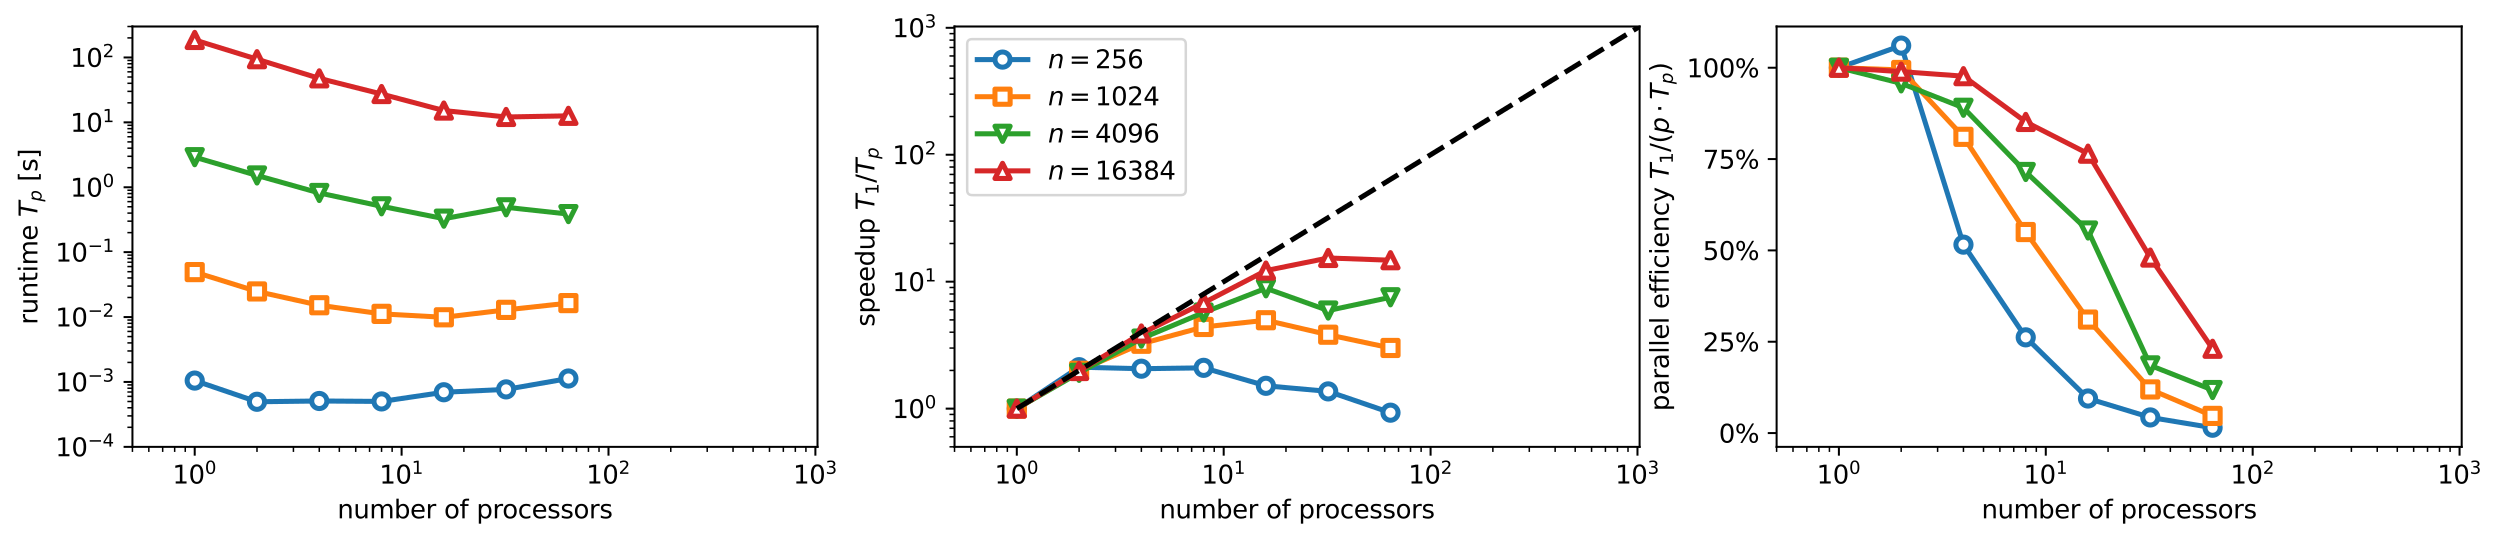 <?xml version="1.0" encoding="utf-8" standalone="no"?>
<!DOCTYPE svg PUBLIC "-//W3C//DTD SVG 1.1//EN"
  "http://www.w3.org/Graphics/SVG/1.1/DTD/svg11.dtd">
<svg xmlns:xlink="http://www.w3.org/1999/xlink" width="989.157pt" height="214.358pt" viewBox="0 0 989.157 214.358" xmlns="http://www.w3.org/2000/svg" version="1.1">
 <defs>
  <style type="text/css">*{stroke-linejoin: round; stroke-linecap: butt}</style>
 </defs>
 <g id="figure_1">
  <g id="patch_1">
   <path d="M 0 214.358 
L 989.157 214.358 
L 989.157 0 
L 0 0 
z
" style="fill: #ffffff"/>
  </g>
  <g id="axes_1">
   <g id="patch_2">
    <path d="M 52.4 176.802 
L 323.459 176.802 
L 323.459 10.482 
L 52.4 10.482 
z
" style="fill: #ffffff"/>
   </g>
   <g id="matplotlib.axis_1">
    <g id="xtick_1">
     <g id="line2d_1">
      <defs>
       <path id="m6a2e68b389" d="M 0 0 
L 0 3.5 
" style="stroke: #000000; stroke-width: 0.8"/>
      </defs>
      <g>
       <use xlink:href="#m6a2e68b389" x="77.042" y="176.802" style="stroke: #000000; stroke-width: 0.8"/>
      </g>
     </g>
     <g id="text_1">
      <!-- $\mathdefault{10^{0}}$ -->
      <g transform="translate(68.242 191.4) scale(0.1 -0.1)">
       <defs>
        <path id="DejaVuSans-31" d="M 794 531 
L 1825 531 
L 1825 4091 
L 703 3866 
L 703 4441 
L 1819 4666 
L 2450 4666 
L 2450 531 
L 3481 531 
L 3481 0 
L 794 0 
L 794 531 
z
" transform="scale(0.016)"/>
        <path id="DejaVuSans-30" d="M 2034 4250 
Q 1547 4250 1301 3770 
Q 1056 3291 1056 2328 
Q 1056 1369 1301 889 
Q 1547 409 2034 409 
Q 2525 409 2770 889 
Q 3016 1369 3016 2328 
Q 3016 3291 2770 3770 
Q 2525 4250 2034 4250 
z
M 2034 4750 
Q 2819 4750 3233 4129 
Q 3647 3509 3647 2328 
Q 3647 1150 3233 529 
Q 2819 -91 2034 -91 
Q 1250 -91 836 529 
Q 422 1150 422 2328 
Q 422 3509 836 4129 
Q 1250 4750 2034 4750 
z
" transform="scale(0.016)"/>
       </defs>
       <use xlink:href="#DejaVuSans-31" transform="translate(0 0.766)"/>
       <use xlink:href="#DejaVuSans-30" transform="translate(63.623 0.766)"/>
       <use xlink:href="#DejaVuSans-30" transform="translate(128.203 39.047) scale(0.7)"/>
      </g>
     </g>
    </g>
    <g id="xtick_2">
     <g id="line2d_2">
      <g>
       <use xlink:href="#m6a2e68b389" x="158.9" y="176.802" style="stroke: #000000; stroke-width: 0.8"/>
      </g>
     </g>
     <g id="text_2">
      <!-- $\mathdefault{10^{1}}$ -->
      <g transform="translate(150.1 191.4) scale(0.1 -0.1)">
       <use xlink:href="#DejaVuSans-31" transform="translate(0 0.684)"/>
       <use xlink:href="#DejaVuSans-30" transform="translate(63.623 0.684)"/>
       <use xlink:href="#DejaVuSans-31" transform="translate(128.203 38.966) scale(0.7)"/>
      </g>
     </g>
    </g>
    <g id="xtick_3">
     <g id="line2d_3">
      <g>
       <use xlink:href="#m6a2e68b389" x="240.758" y="176.802" style="stroke: #000000; stroke-width: 0.8"/>
      </g>
     </g>
     <g id="text_3">
      <!-- $\mathdefault{10^{2}}$ -->
      <g transform="translate(231.958 191.4) scale(0.1 -0.1)">
       <defs>
        <path id="DejaVuSans-32" d="M 1228 531 
L 3431 531 
L 3431 0 
L 469 0 
L 469 531 
Q 828 903 1448 1529 
Q 2069 2156 2228 2338 
Q 2531 2678 2651 2914 
Q 2772 3150 2772 3378 
Q 2772 3750 2511 3984 
Q 2250 4219 1831 4219 
Q 1534 4219 1204 4116 
Q 875 4013 500 3803 
L 500 4441 
Q 881 4594 1212 4672 
Q 1544 4750 1819 4750 
Q 2544 4750 2975 4387 
Q 3406 4025 3406 3419 
Q 3406 3131 3298 2873 
Q 3191 2616 2906 2266 
Q 2828 2175 2409 1742 
Q 1991 1309 1228 531 
z
" transform="scale(0.016)"/>
       </defs>
       <use xlink:href="#DejaVuSans-31" transform="translate(0 0.766)"/>
       <use xlink:href="#DejaVuSans-30" transform="translate(63.623 0.766)"/>
       <use xlink:href="#DejaVuSans-32" transform="translate(128.203 39.047) scale(0.7)"/>
      </g>
     </g>
    </g>
    <g id="xtick_4">
     <g id="line2d_4">
      <g>
       <use xlink:href="#m6a2e68b389" x="322.616" y="176.802" style="stroke: #000000; stroke-width: 0.8"/>
      </g>
     </g>
     <g id="text_4">
      <!-- $\mathdefault{10^{3}}$ -->
      <g transform="translate(313.816 191.4) scale(0.1 -0.1)">
       <defs>
        <path id="DejaVuSans-33" d="M 2597 2516 
Q 3050 2419 3304 2112 
Q 3559 1806 3559 1356 
Q 3559 666 3084 287 
Q 2609 -91 1734 -91 
Q 1441 -91 1130 -33 
Q 819 25 488 141 
L 488 750 
Q 750 597 1062 519 
Q 1375 441 1716 441 
Q 2309 441 2620 675 
Q 2931 909 2931 1356 
Q 2931 1769 2642 2001 
Q 2353 2234 1838 2234 
L 1294 2234 
L 1294 2753 
L 1863 2753 
Q 2328 2753 2575 2939 
Q 2822 3125 2822 3475 
Q 2822 3834 2567 4026 
Q 2313 4219 1838 4219 
Q 1578 4219 1281 4162 
Q 984 4106 628 3988 
L 628 4550 
Q 988 4650 1302 4700 
Q 1616 4750 1894 4750 
Q 2613 4750 3031 4423 
Q 3450 4097 3450 3541 
Q 3450 3153 3228 2886 
Q 3006 2619 2597 2516 
z
" transform="scale(0.016)"/>
       </defs>
       <use xlink:href="#DejaVuSans-31" transform="translate(0 0.766)"/>
       <use xlink:href="#DejaVuSans-30" transform="translate(63.623 0.766)"/>
       <use xlink:href="#DejaVuSans-33" transform="translate(128.203 39.047) scale(0.7)"/>
      </g>
     </g>
    </g>
    <g id="xtick_5">
     <g id="line2d_5">
      <defs>
       <path id="mc583a47498" d="M 0 0 
L 0 2 
" style="stroke: #000000; stroke-width: 0.6"/>
      </defs>
      <g>
       <use xlink:href="#mc583a47498" x="52.4" y="176.802" style="stroke: #000000; stroke-width: 0.6"/>
      </g>
     </g>
    </g>
    <g id="xtick_6">
     <g id="line2d_6">
      <g>
       <use xlink:href="#mc583a47498" x="58.882" y="176.802" style="stroke: #000000; stroke-width: 0.6"/>
      </g>
     </g>
    </g>
    <g id="xtick_7">
     <g id="line2d_7">
      <g>
       <use xlink:href="#mc583a47498" x="64.362" y="176.802" style="stroke: #000000; stroke-width: 0.6"/>
      </g>
     </g>
    </g>
    <g id="xtick_8">
     <g id="line2d_8">
      <g>
       <use xlink:href="#mc583a47498" x="69.109" y="176.802" style="stroke: #000000; stroke-width: 0.6"/>
      </g>
     </g>
    </g>
    <g id="xtick_9">
     <g id="line2d_9">
      <g>
       <use xlink:href="#mc583a47498" x="73.296" y="176.802" style="stroke: #000000; stroke-width: 0.6"/>
      </g>
     </g>
    </g>
    <g id="xtick_10">
     <g id="line2d_10">
      <g>
       <use xlink:href="#mc583a47498" x="101.683" y="176.802" style="stroke: #000000; stroke-width: 0.6"/>
      </g>
     </g>
    </g>
    <g id="xtick_11">
     <g id="line2d_11">
      <g>
       <use xlink:href="#mc583a47498" x="116.098" y="176.802" style="stroke: #000000; stroke-width: 0.6"/>
      </g>
     </g>
    </g>
    <g id="xtick_12">
     <g id="line2d_12">
      <g>
       <use xlink:href="#mc583a47498" x="126.325" y="176.802" style="stroke: #000000; stroke-width: 0.6"/>
      </g>
     </g>
    </g>
    <g id="xtick_13">
     <g id="line2d_13">
      <g>
       <use xlink:href="#mc583a47498" x="134.258" y="176.802" style="stroke: #000000; stroke-width: 0.6"/>
      </g>
     </g>
    </g>
    <g id="xtick_14">
     <g id="line2d_14">
      <g>
       <use xlink:href="#mc583a47498" x="140.74" y="176.802" style="stroke: #000000; stroke-width: 0.6"/>
      </g>
     </g>
    </g>
    <g id="xtick_15">
     <g id="line2d_15">
      <g>
       <use xlink:href="#mc583a47498" x="146.22" y="176.802" style="stroke: #000000; stroke-width: 0.6"/>
      </g>
     </g>
    </g>
    <g id="xtick_16">
     <g id="line2d_16">
      <g>
       <use xlink:href="#mc583a47498" x="150.967" y="176.802" style="stroke: #000000; stroke-width: 0.6"/>
      </g>
     </g>
    </g>
    <g id="xtick_17">
     <g id="line2d_17">
      <g>
       <use xlink:href="#mc583a47498" x="155.154" y="176.802" style="stroke: #000000; stroke-width: 0.6"/>
      </g>
     </g>
    </g>
    <g id="xtick_18">
     <g id="line2d_18">
      <g>
       <use xlink:href="#mc583a47498" x="183.541" y="176.802" style="stroke: #000000; stroke-width: 0.6"/>
      </g>
     </g>
    </g>
    <g id="xtick_19">
     <g id="line2d_19">
      <g>
       <use xlink:href="#mc583a47498" x="197.956" y="176.802" style="stroke: #000000; stroke-width: 0.6"/>
      </g>
     </g>
    </g>
    <g id="xtick_20">
     <g id="line2d_20">
      <g>
       <use xlink:href="#mc583a47498" x="208.183" y="176.802" style="stroke: #000000; stroke-width: 0.6"/>
      </g>
     </g>
    </g>
    <g id="xtick_21">
     <g id="line2d_21">
      <g>
       <use xlink:href="#mc583a47498" x="216.116" y="176.802" style="stroke: #000000; stroke-width: 0.6"/>
      </g>
     </g>
    </g>
    <g id="xtick_22">
     <g id="line2d_22">
      <g>
       <use xlink:href="#mc583a47498" x="222.598" y="176.802" style="stroke: #000000; stroke-width: 0.6"/>
      </g>
     </g>
    </g>
    <g id="xtick_23">
     <g id="line2d_23">
      <g>
       <use xlink:href="#mc583a47498" x="228.078" y="176.802" style="stroke: #000000; stroke-width: 0.6"/>
      </g>
     </g>
    </g>
    <g id="xtick_24">
     <g id="line2d_24">
      <g>
       <use xlink:href="#mc583a47498" x="232.825" y="176.802" style="stroke: #000000; stroke-width: 0.6"/>
      </g>
     </g>
    </g>
    <g id="xtick_25">
     <g id="line2d_25">
      <g>
       <use xlink:href="#mc583a47498" x="237.012" y="176.802" style="stroke: #000000; stroke-width: 0.6"/>
      </g>
     </g>
    </g>
    <g id="xtick_26">
     <g id="line2d_26">
      <g>
       <use xlink:href="#mc583a47498" x="265.399" y="176.802" style="stroke: #000000; stroke-width: 0.6"/>
      </g>
     </g>
    </g>
    <g id="xtick_27">
     <g id="line2d_27">
      <g>
       <use xlink:href="#mc583a47498" x="279.814" y="176.802" style="stroke: #000000; stroke-width: 0.6"/>
      </g>
     </g>
    </g>
    <g id="xtick_28">
     <g id="line2d_28">
      <g>
       <use xlink:href="#mc583a47498" x="290.041" y="176.802" style="stroke: #000000; stroke-width: 0.6"/>
      </g>
     </g>
    </g>
    <g id="xtick_29">
     <g id="line2d_29">
      <g>
       <use xlink:href="#mc583a47498" x="297.974" y="176.802" style="stroke: #000000; stroke-width: 0.6"/>
      </g>
     </g>
    </g>
    <g id="xtick_30">
     <g id="line2d_30">
      <g>
       <use xlink:href="#mc583a47498" x="304.456" y="176.802" style="stroke: #000000; stroke-width: 0.6"/>
      </g>
     </g>
    </g>
    <g id="xtick_31">
     <g id="line2d_31">
      <g>
       <use xlink:href="#mc583a47498" x="309.936" y="176.802" style="stroke: #000000; stroke-width: 0.6"/>
      </g>
     </g>
    </g>
    <g id="xtick_32">
     <g id="line2d_32">
      <g>
       <use xlink:href="#mc583a47498" x="314.683" y="176.802" style="stroke: #000000; stroke-width: 0.6"/>
      </g>
     </g>
    </g>
    <g id="xtick_33">
     <g id="line2d_33">
      <g>
       <use xlink:href="#mc583a47498" x="318.87" y="176.802" style="stroke: #000000; stroke-width: 0.6"/>
      </g>
     </g>
    </g>
    <g id="text_5">
     <!-- number of processors -->
     <g transform="translate(133.486 205.078) scale(0.1 -0.1)">
      <defs>
       <path id="DejaVuSans-6e" d="M 3513 2113 
L 3513 0 
L 2938 0 
L 2938 2094 
Q 2938 2591 2744 2837 
Q 2550 3084 2163 3084 
Q 1697 3084 1428 2787 
Q 1159 2491 1159 1978 
L 1159 0 
L 581 0 
L 581 3500 
L 1159 3500 
L 1159 2956 
Q 1366 3272 1645 3428 
Q 1925 3584 2291 3584 
Q 2894 3584 3203 3211 
Q 3513 2838 3513 2113 
z
" transform="scale(0.016)"/>
       <path id="DejaVuSans-75" d="M 544 1381 
L 544 3500 
L 1119 3500 
L 1119 1403 
Q 1119 906 1312 657 
Q 1506 409 1894 409 
Q 2359 409 2629 706 
Q 2900 1003 2900 1516 
L 2900 3500 
L 3475 3500 
L 3475 0 
L 2900 0 
L 2900 538 
Q 2691 219 2414 64 
Q 2138 -91 1772 -91 
Q 1169 -91 856 284 
Q 544 659 544 1381 
z
M 1991 3584 
L 1991 3584 
z
" transform="scale(0.016)"/>
       <path id="DejaVuSans-6d" d="M 3328 2828 
Q 3544 3216 3844 3400 
Q 4144 3584 4550 3584 
Q 5097 3584 5394 3201 
Q 5691 2819 5691 2113 
L 5691 0 
L 5113 0 
L 5113 2094 
Q 5113 2597 4934 2840 
Q 4756 3084 4391 3084 
Q 3944 3084 3684 2787 
Q 3425 2491 3425 1978 
L 3425 0 
L 2847 0 
L 2847 2094 
Q 2847 2600 2669 2842 
Q 2491 3084 2119 3084 
Q 1678 3084 1418 2786 
Q 1159 2488 1159 1978 
L 1159 0 
L 581 0 
L 581 3500 
L 1159 3500 
L 1159 2956 
Q 1356 3278 1631 3431 
Q 1906 3584 2284 3584 
Q 2666 3584 2933 3390 
Q 3200 3197 3328 2828 
z
" transform="scale(0.016)"/>
       <path id="DejaVuSans-62" d="M 3116 1747 
Q 3116 2381 2855 2742 
Q 2594 3103 2138 3103 
Q 1681 3103 1420 2742 
Q 1159 2381 1159 1747 
Q 1159 1113 1420 752 
Q 1681 391 2138 391 
Q 2594 391 2855 752 
Q 3116 1113 3116 1747 
z
M 1159 2969 
Q 1341 3281 1617 3432 
Q 1894 3584 2278 3584 
Q 2916 3584 3314 3078 
Q 3713 2572 3713 1747 
Q 3713 922 3314 415 
Q 2916 -91 2278 -91 
Q 1894 -91 1617 61 
Q 1341 213 1159 525 
L 1159 0 
L 581 0 
L 581 4863 
L 1159 4863 
L 1159 2969 
z
" transform="scale(0.016)"/>
       <path id="DejaVuSans-65" d="M 3597 1894 
L 3597 1613 
L 953 1613 
Q 991 1019 1311 708 
Q 1631 397 2203 397 
Q 2534 397 2845 478 
Q 3156 559 3463 722 
L 3463 178 
Q 3153 47 2828 -22 
Q 2503 -91 2169 -91 
Q 1331 -91 842 396 
Q 353 884 353 1716 
Q 353 2575 817 3079 
Q 1281 3584 2069 3584 
Q 2775 3584 3186 3129 
Q 3597 2675 3597 1894 
z
M 3022 2063 
Q 3016 2534 2758 2815 
Q 2500 3097 2075 3097 
Q 1594 3097 1305 2825 
Q 1016 2553 972 2059 
L 3022 2063 
z
" transform="scale(0.016)"/>
       <path id="DejaVuSans-72" d="M 2631 2963 
Q 2534 3019 2420 3045 
Q 2306 3072 2169 3072 
Q 1681 3072 1420 2755 
Q 1159 2438 1159 1844 
L 1159 0 
L 581 0 
L 581 3500 
L 1159 3500 
L 1159 2956 
Q 1341 3275 1631 3429 
Q 1922 3584 2338 3584 
Q 2397 3584 2469 3576 
Q 2541 3569 2628 3553 
L 2631 2963 
z
" transform="scale(0.016)"/>
       <path id="DejaVuSans-20" transform="scale(0.016)"/>
       <path id="DejaVuSans-6f" d="M 1959 3097 
Q 1497 3097 1228 2736 
Q 959 2375 959 1747 
Q 959 1119 1226 758 
Q 1494 397 1959 397 
Q 2419 397 2687 759 
Q 2956 1122 2956 1747 
Q 2956 2369 2687 2733 
Q 2419 3097 1959 3097 
z
M 1959 3584 
Q 2709 3584 3137 3096 
Q 3566 2609 3566 1747 
Q 3566 888 3137 398 
Q 2709 -91 1959 -91 
Q 1206 -91 779 398 
Q 353 888 353 1747 
Q 353 2609 779 3096 
Q 1206 3584 1959 3584 
z
" transform="scale(0.016)"/>
       <path id="DejaVuSans-66" d="M 2375 4863 
L 2375 4384 
L 1825 4384 
Q 1516 4384 1395 4259 
Q 1275 4134 1275 3809 
L 1275 3500 
L 2222 3500 
L 2222 3053 
L 1275 3053 
L 1275 0 
L 697 0 
L 697 3053 
L 147 3053 
L 147 3500 
L 697 3500 
L 697 3744 
Q 697 4328 969 4595 
Q 1241 4863 1831 4863 
L 2375 4863 
z
" transform="scale(0.016)"/>
       <path id="DejaVuSans-70" d="M 1159 525 
L 1159 -1331 
L 581 -1331 
L 581 3500 
L 1159 3500 
L 1159 2969 
Q 1341 3281 1617 3432 
Q 1894 3584 2278 3584 
Q 2916 3584 3314 3078 
Q 3713 2572 3713 1747 
Q 3713 922 3314 415 
Q 2916 -91 2278 -91 
Q 1894 -91 1617 61 
Q 1341 213 1159 525 
z
M 3116 1747 
Q 3116 2381 2855 2742 
Q 2594 3103 2138 3103 
Q 1681 3103 1420 2742 
Q 1159 2381 1159 1747 
Q 1159 1113 1420 752 
Q 1681 391 2138 391 
Q 2594 391 2855 752 
Q 3116 1113 3116 1747 
z
" transform="scale(0.016)"/>
       <path id="DejaVuSans-63" d="M 3122 3366 
L 3122 2828 
Q 2878 2963 2633 3030 
Q 2388 3097 2138 3097 
Q 1578 3097 1268 2742 
Q 959 2388 959 1747 
Q 959 1106 1268 751 
Q 1578 397 2138 397 
Q 2388 397 2633 464 
Q 2878 531 3122 666 
L 3122 134 
Q 2881 22 2623 -34 
Q 2366 -91 2075 -91 
Q 1284 -91 818 406 
Q 353 903 353 1747 
Q 353 2603 823 3093 
Q 1294 3584 2113 3584 
Q 2378 3584 2631 3529 
Q 2884 3475 3122 3366 
z
" transform="scale(0.016)"/>
       <path id="DejaVuSans-73" d="M 2834 3397 
L 2834 2853 
Q 2591 2978 2328 3040 
Q 2066 3103 1784 3103 
Q 1356 3103 1142 2972 
Q 928 2841 928 2578 
Q 928 2378 1081 2264 
Q 1234 2150 1697 2047 
L 1894 2003 
Q 2506 1872 2764 1633 
Q 3022 1394 3022 966 
Q 3022 478 2636 193 
Q 2250 -91 1575 -91 
Q 1294 -91 989 -36 
Q 684 19 347 128 
L 347 722 
Q 666 556 975 473 
Q 1284 391 1588 391 
Q 1994 391 2212 530 
Q 2431 669 2431 922 
Q 2431 1156 2273 1281 
Q 2116 1406 1581 1522 
L 1381 1569 
Q 847 1681 609 1914 
Q 372 2147 372 2553 
Q 372 3047 722 3315 
Q 1072 3584 1716 3584 
Q 2034 3584 2315 3537 
Q 2597 3491 2834 3397 
z
" transform="scale(0.016)"/>
      </defs>
      <use xlink:href="#DejaVuSans-6e"/>
      <use xlink:href="#DejaVuSans-75" transform="translate(63.379 0)"/>
      <use xlink:href="#DejaVuSans-6d" transform="translate(126.758 0)"/>
      <use xlink:href="#DejaVuSans-62" transform="translate(224.17 0)"/>
      <use xlink:href="#DejaVuSans-65" transform="translate(287.646 0)"/>
      <use xlink:href="#DejaVuSans-72" transform="translate(349.17 0)"/>
      <use xlink:href="#DejaVuSans-20" transform="translate(390.283 0)"/>
      <use xlink:href="#DejaVuSans-6f" transform="translate(422.07 0)"/>
      <use xlink:href="#DejaVuSans-66" transform="translate(483.252 0)"/>
      <use xlink:href="#DejaVuSans-20" transform="translate(518.457 0)"/>
      <use xlink:href="#DejaVuSans-70" transform="translate(550.244 0)"/>
      <use xlink:href="#DejaVuSans-72" transform="translate(613.721 0)"/>
      <use xlink:href="#DejaVuSans-6f" transform="translate(652.584 0)"/>
      <use xlink:href="#DejaVuSans-63" transform="translate(713.766 0)"/>
      <use xlink:href="#DejaVuSans-65" transform="translate(768.746 0)"/>
      <use xlink:href="#DejaVuSans-73" transform="translate(830.27 0)"/>
      <use xlink:href="#DejaVuSans-73" transform="translate(882.369 0)"/>
      <use xlink:href="#DejaVuSans-6f" transform="translate(934.469 0)"/>
      <use xlink:href="#DejaVuSans-72" transform="translate(995.65 0)"/>
      <use xlink:href="#DejaVuSans-73" transform="translate(1036.764 0)"/>
     </g>
    </g>
   </g>
   <g id="matplotlib.axis_2">
    <g id="ytick_1">
     <g id="line2d_34">
      <defs>
       <path id="ma6b73e50f1" d="M 0 0 
L -3.5 0 
" style="stroke: #000000; stroke-width: 0.8"/>
      </defs>
      <g>
       <use xlink:href="#ma6b73e50f1" x="52.4" y="176.802" style="stroke: #000000; stroke-width: 0.8"/>
      </g>
     </g>
     <g id="text_6">
      <!-- $\mathdefault{10^{-4}}$ -->
      <g transform="translate(21.9 180.601) scale(0.1 -0.1)">
       <defs>
        <path id="DejaVuSans-2212" d="M 678 2272 
L 4684 2272 
L 4684 1741 
L 678 1741 
L 678 2272 
z
" transform="scale(0.016)"/>
        <path id="DejaVuSans-34" d="M 2419 4116 
L 825 1625 
L 2419 1625 
L 2419 4116 
z
M 2253 4666 
L 3047 4666 
L 3047 1625 
L 3713 1625 
L 3713 1100 
L 3047 1100 
L 3047 0 
L 2419 0 
L 2419 1100 
L 313 1100 
L 313 1709 
L 2253 4666 
z
" transform="scale(0.016)"/>
       </defs>
       <use xlink:href="#DejaVuSans-31" transform="translate(0 0.684)"/>
       <use xlink:href="#DejaVuSans-30" transform="translate(63.623 0.684)"/>
       <use xlink:href="#DejaVuSans-2212" transform="translate(128.203 38.966) scale(0.7)"/>
       <use xlink:href="#DejaVuSans-34" transform="translate(186.855 38.966) scale(0.7)"/>
      </g>
     </g>
    </g>
    <g id="ytick_2">
     <g id="line2d_35">
      <g>
       <use xlink:href="#ma6b73e50f1" x="52.4" y="151.124" style="stroke: #000000; stroke-width: 0.8"/>
      </g>
     </g>
     <g id="text_7">
      <!-- $\mathdefault{10^{-3}}$ -->
      <g transform="translate(21.9 154.923) scale(0.1 -0.1)">
       <use xlink:href="#DejaVuSans-31" transform="translate(0 0.766)"/>
       <use xlink:href="#DejaVuSans-30" transform="translate(63.623 0.766)"/>
       <use xlink:href="#DejaVuSans-2212" transform="translate(128.203 39.047) scale(0.7)"/>
       <use xlink:href="#DejaVuSans-33" transform="translate(186.855 39.047) scale(0.7)"/>
      </g>
     </g>
    </g>
    <g id="ytick_3">
     <g id="line2d_36">
      <g>
       <use xlink:href="#ma6b73e50f1" x="52.4" y="125.446" style="stroke: #000000; stroke-width: 0.8"/>
      </g>
     </g>
     <g id="text_8">
      <!-- $\mathdefault{10^{-2}}$ -->
      <g transform="translate(21.9 129.245) scale(0.1 -0.1)">
       <use xlink:href="#DejaVuSans-31" transform="translate(0 0.766)"/>
       <use xlink:href="#DejaVuSans-30" transform="translate(63.623 0.766)"/>
       <use xlink:href="#DejaVuSans-2212" transform="translate(128.203 39.047) scale(0.7)"/>
       <use xlink:href="#DejaVuSans-32" transform="translate(186.855 39.047) scale(0.7)"/>
      </g>
     </g>
    </g>
    <g id="ytick_4">
     <g id="line2d_37">
      <g>
       <use xlink:href="#ma6b73e50f1" x="52.4" y="99.768" style="stroke: #000000; stroke-width: 0.8"/>
      </g>
     </g>
     <g id="text_9">
      <!-- $\mathdefault{10^{-1}}$ -->
      <g transform="translate(21.9 103.567) scale(0.1 -0.1)">
       <use xlink:href="#DejaVuSans-31" transform="translate(0 0.684)"/>
       <use xlink:href="#DejaVuSans-30" transform="translate(63.623 0.684)"/>
       <use xlink:href="#DejaVuSans-2212" transform="translate(128.203 38.966) scale(0.7)"/>
       <use xlink:href="#DejaVuSans-31" transform="translate(186.855 38.966) scale(0.7)"/>
      </g>
     </g>
    </g>
    <g id="ytick_5">
     <g id="line2d_38">
      <g>
       <use xlink:href="#ma6b73e50f1" x="52.4" y="74.09" style="stroke: #000000; stroke-width: 0.8"/>
      </g>
     </g>
     <g id="text_10">
      <!-- $\mathdefault{10^{0}}$ -->
      <g transform="translate(27.8 77.889) scale(0.1 -0.1)">
       <use xlink:href="#DejaVuSans-31" transform="translate(0 0.766)"/>
       <use xlink:href="#DejaVuSans-30" transform="translate(63.623 0.766)"/>
       <use xlink:href="#DejaVuSans-30" transform="translate(128.203 39.047) scale(0.7)"/>
      </g>
     </g>
    </g>
    <g id="ytick_6">
     <g id="line2d_39">
      <g>
       <use xlink:href="#ma6b73e50f1" x="52.4" y="48.412" style="stroke: #000000; stroke-width: 0.8"/>
      </g>
     </g>
     <g id="text_11">
      <!-- $\mathdefault{10^{1}}$ -->
      <g transform="translate(27.8 52.211) scale(0.1 -0.1)">
       <use xlink:href="#DejaVuSans-31" transform="translate(0 0.684)"/>
       <use xlink:href="#DejaVuSans-30" transform="translate(63.623 0.684)"/>
       <use xlink:href="#DejaVuSans-31" transform="translate(128.203 38.966) scale(0.7)"/>
      </g>
     </g>
    </g>
    <g id="ytick_7">
     <g id="line2d_40">
      <g>
       <use xlink:href="#ma6b73e50f1" x="52.4" y="22.733" style="stroke: #000000; stroke-width: 0.8"/>
      </g>
     </g>
     <g id="text_12">
      <!-- $\mathdefault{10^{2}}$ -->
      <g transform="translate(27.8 26.533) scale(0.1 -0.1)">
       <use xlink:href="#DejaVuSans-31" transform="translate(0 0.766)"/>
       <use xlink:href="#DejaVuSans-30" transform="translate(63.623 0.766)"/>
       <use xlink:href="#DejaVuSans-32" transform="translate(128.203 39.047) scale(0.7)"/>
      </g>
     </g>
    </g>
    <g id="ytick_8">
     <g id="line2d_41">
      <defs>
       <path id="me35af77fe6" d="M 0 0 
L -2 0 
" style="stroke: #000000; stroke-width: 0.6"/>
      </defs>
      <g>
       <use xlink:href="#me35af77fe6" x="52.4" y="169.072" style="stroke: #000000; stroke-width: 0.6"/>
      </g>
     </g>
    </g>
    <g id="ytick_9">
     <g id="line2d_42">
      <g>
       <use xlink:href="#me35af77fe6" x="52.4" y="164.55" style="stroke: #000000; stroke-width: 0.6"/>
      </g>
     </g>
    </g>
    <g id="ytick_10">
     <g id="line2d_43">
      <g>
       <use xlink:href="#me35af77fe6" x="52.4" y="161.342" style="stroke: #000000; stroke-width: 0.6"/>
      </g>
     </g>
    </g>
    <g id="ytick_11">
     <g id="line2d_44">
      <g>
       <use xlink:href="#me35af77fe6" x="52.4" y="158.854" style="stroke: #000000; stroke-width: 0.6"/>
      </g>
     </g>
    </g>
    <g id="ytick_12">
     <g id="line2d_45">
      <g>
       <use xlink:href="#me35af77fe6" x="52.4" y="156.82" style="stroke: #000000; stroke-width: 0.6"/>
      </g>
     </g>
    </g>
    <g id="ytick_13">
     <g id="line2d_46">
      <g>
       <use xlink:href="#me35af77fe6" x="52.4" y="155.101" style="stroke: #000000; stroke-width: 0.6"/>
      </g>
     </g>
    </g>
    <g id="ytick_14">
     <g id="line2d_47">
      <g>
       <use xlink:href="#me35af77fe6" x="52.4" y="153.612" style="stroke: #000000; stroke-width: 0.6"/>
      </g>
     </g>
    </g>
    <g id="ytick_15">
     <g id="line2d_48">
      <g>
       <use xlink:href="#me35af77fe6" x="52.4" y="152.299" style="stroke: #000000; stroke-width: 0.6"/>
      </g>
     </g>
    </g>
    <g id="ytick_16">
     <g id="line2d_49">
      <g>
       <use xlink:href="#me35af77fe6" x="52.4" y="143.394" style="stroke: #000000; stroke-width: 0.6"/>
      </g>
     </g>
    </g>
    <g id="ytick_17">
     <g id="line2d_50">
      <g>
       <use xlink:href="#me35af77fe6" x="52.4" y="138.872" style="stroke: #000000; stroke-width: 0.6"/>
      </g>
     </g>
    </g>
    <g id="ytick_18">
     <g id="line2d_51">
      <g>
       <use xlink:href="#me35af77fe6" x="52.4" y="135.664" style="stroke: #000000; stroke-width: 0.6"/>
      </g>
     </g>
    </g>
    <g id="ytick_19">
     <g id="line2d_52">
      <g>
       <use xlink:href="#me35af77fe6" x="52.4" y="133.176" style="stroke: #000000; stroke-width: 0.6"/>
      </g>
     </g>
    </g>
    <g id="ytick_20">
     <g id="line2d_53">
      <g>
       <use xlink:href="#me35af77fe6" x="52.4" y="131.142" style="stroke: #000000; stroke-width: 0.6"/>
      </g>
     </g>
    </g>
    <g id="ytick_21">
     <g id="line2d_54">
      <g>
       <use xlink:href="#me35af77fe6" x="52.4" y="129.423" style="stroke: #000000; stroke-width: 0.6"/>
      </g>
     </g>
    </g>
    <g id="ytick_22">
     <g id="line2d_55">
      <g>
       <use xlink:href="#me35af77fe6" x="52.4" y="127.934" style="stroke: #000000; stroke-width: 0.6"/>
      </g>
     </g>
    </g>
    <g id="ytick_23">
     <g id="line2d_56">
      <g>
       <use xlink:href="#me35af77fe6" x="52.4" y="126.621" style="stroke: #000000; stroke-width: 0.6"/>
      </g>
     </g>
    </g>
    <g id="ytick_24">
     <g id="line2d_57">
      <g>
       <use xlink:href="#me35af77fe6" x="52.4" y="117.716" style="stroke: #000000; stroke-width: 0.6"/>
      </g>
     </g>
    </g>
    <g id="ytick_25">
     <g id="line2d_58">
      <g>
       <use xlink:href="#me35af77fe6" x="52.4" y="113.194" style="stroke: #000000; stroke-width: 0.6"/>
      </g>
     </g>
    </g>
    <g id="ytick_26">
     <g id="line2d_59">
      <g>
       <use xlink:href="#me35af77fe6" x="52.4" y="109.986" style="stroke: #000000; stroke-width: 0.6"/>
      </g>
     </g>
    </g>
    <g id="ytick_27">
     <g id="line2d_60">
      <g>
       <use xlink:href="#me35af77fe6" x="52.4" y="107.498" style="stroke: #000000; stroke-width: 0.6"/>
      </g>
     </g>
    </g>
    <g id="ytick_28">
     <g id="line2d_61">
      <g>
       <use xlink:href="#me35af77fe6" x="52.4" y="105.464" style="stroke: #000000; stroke-width: 0.6"/>
      </g>
     </g>
    </g>
    <g id="ytick_29">
     <g id="line2d_62">
      <g>
       <use xlink:href="#me35af77fe6" x="52.4" y="103.745" style="stroke: #000000; stroke-width: 0.6"/>
      </g>
     </g>
    </g>
    <g id="ytick_30">
     <g id="line2d_63">
      <g>
       <use xlink:href="#me35af77fe6" x="52.4" y="102.256" style="stroke: #000000; stroke-width: 0.6"/>
      </g>
     </g>
    </g>
    <g id="ytick_31">
     <g id="line2d_64">
      <g>
       <use xlink:href="#me35af77fe6" x="52.4" y="100.943" style="stroke: #000000; stroke-width: 0.6"/>
      </g>
     </g>
    </g>
    <g id="ytick_32">
     <g id="line2d_65">
      <g>
       <use xlink:href="#me35af77fe6" x="52.4" y="92.038" style="stroke: #000000; stroke-width: 0.6"/>
      </g>
     </g>
    </g>
    <g id="ytick_33">
     <g id="line2d_66">
      <g>
       <use xlink:href="#me35af77fe6" x="52.4" y="87.516" style="stroke: #000000; stroke-width: 0.6"/>
      </g>
     </g>
    </g>
    <g id="ytick_34">
     <g id="line2d_67">
      <g>
       <use xlink:href="#me35af77fe6" x="52.4" y="84.308" style="stroke: #000000; stroke-width: 0.6"/>
      </g>
     </g>
    </g>
    <g id="ytick_35">
     <g id="line2d_68">
      <g>
       <use xlink:href="#me35af77fe6" x="52.4" y="81.819" style="stroke: #000000; stroke-width: 0.6"/>
      </g>
     </g>
    </g>
    <g id="ytick_36">
     <g id="line2d_69">
      <g>
       <use xlink:href="#me35af77fe6" x="52.4" y="79.786" style="stroke: #000000; stroke-width: 0.6"/>
      </g>
     </g>
    </g>
    <g id="ytick_37">
     <g id="line2d_70">
      <g>
       <use xlink:href="#me35af77fe6" x="52.4" y="78.067" style="stroke: #000000; stroke-width: 0.6"/>
      </g>
     </g>
    </g>
    <g id="ytick_38">
     <g id="line2d_71">
      <g>
       <use xlink:href="#me35af77fe6" x="52.4" y="76.578" style="stroke: #000000; stroke-width: 0.6"/>
      </g>
     </g>
    </g>
    <g id="ytick_39">
     <g id="line2d_72">
      <g>
       <use xlink:href="#me35af77fe6" x="52.4" y="75.265" style="stroke: #000000; stroke-width: 0.6"/>
      </g>
     </g>
    </g>
    <g id="ytick_40">
     <g id="line2d_73">
      <g>
       <use xlink:href="#me35af77fe6" x="52.4" y="66.36" style="stroke: #000000; stroke-width: 0.6"/>
      </g>
     </g>
    </g>
    <g id="ytick_41">
     <g id="line2d_74">
      <g>
       <use xlink:href="#me35af77fe6" x="52.4" y="61.838" style="stroke: #000000; stroke-width: 0.6"/>
      </g>
     </g>
    </g>
    <g id="ytick_42">
     <g id="line2d_75">
      <g>
       <use xlink:href="#me35af77fe6" x="52.4" y="58.63" style="stroke: #000000; stroke-width: 0.6"/>
      </g>
     </g>
    </g>
    <g id="ytick_43">
     <g id="line2d_76">
      <g>
       <use xlink:href="#me35af77fe6" x="52.4" y="56.141" style="stroke: #000000; stroke-width: 0.6"/>
      </g>
     </g>
    </g>
    <g id="ytick_44">
     <g id="line2d_77">
      <g>
       <use xlink:href="#me35af77fe6" x="52.4" y="54.108" style="stroke: #000000; stroke-width: 0.6"/>
      </g>
     </g>
    </g>
    <g id="ytick_45">
     <g id="line2d_78">
      <g>
       <use xlink:href="#me35af77fe6" x="52.4" y="52.389" style="stroke: #000000; stroke-width: 0.6"/>
      </g>
     </g>
    </g>
    <g id="ytick_46">
     <g id="line2d_79">
      <g>
       <use xlink:href="#me35af77fe6" x="52.4" y="50.9" style="stroke: #000000; stroke-width: 0.6"/>
      </g>
     </g>
    </g>
    <g id="ytick_47">
     <g id="line2d_80">
      <g>
       <use xlink:href="#me35af77fe6" x="52.4" y="49.586" style="stroke: #000000; stroke-width: 0.6"/>
      </g>
     </g>
    </g>
    <g id="ytick_48">
     <g id="line2d_81">
      <g>
       <use xlink:href="#me35af77fe6" x="52.4" y="40.682" style="stroke: #000000; stroke-width: 0.6"/>
      </g>
     </g>
    </g>
    <g id="ytick_49">
     <g id="line2d_82">
      <g>
       <use xlink:href="#me35af77fe6" x="52.4" y="36.16" style="stroke: #000000; stroke-width: 0.6"/>
      </g>
     </g>
    </g>
    <g id="ytick_50">
     <g id="line2d_83">
      <g>
       <use xlink:href="#me35af77fe6" x="52.4" y="32.952" style="stroke: #000000; stroke-width: 0.6"/>
      </g>
     </g>
    </g>
    <g id="ytick_51">
     <g id="line2d_84">
      <g>
       <use xlink:href="#me35af77fe6" x="52.4" y="30.463" style="stroke: #000000; stroke-width: 0.6"/>
      </g>
     </g>
    </g>
    <g id="ytick_52">
     <g id="line2d_85">
      <g>
       <use xlink:href="#me35af77fe6" x="52.4" y="28.43" style="stroke: #000000; stroke-width: 0.6"/>
      </g>
     </g>
    </g>
    <g id="ytick_53">
     <g id="line2d_86">
      <g>
       <use xlink:href="#me35af77fe6" x="52.4" y="26.711" style="stroke: #000000; stroke-width: 0.6"/>
      </g>
     </g>
    </g>
    <g id="ytick_54">
     <g id="line2d_87">
      <g>
       <use xlink:href="#me35af77fe6" x="52.4" y="25.222" style="stroke: #000000; stroke-width: 0.6"/>
      </g>
     </g>
    </g>
    <g id="ytick_55">
     <g id="line2d_88">
      <g>
       <use xlink:href="#me35af77fe6" x="52.4" y="23.908" style="stroke: #000000; stroke-width: 0.6"/>
      </g>
     </g>
    </g>
    <g id="ytick_56">
     <g id="line2d_89">
      <g>
       <use xlink:href="#me35af77fe6" x="52.4" y="15.004" style="stroke: #000000; stroke-width: 0.6"/>
      </g>
     </g>
    </g>
    <g id="ytick_57">
     <g id="line2d_90">
      <g>
       <use xlink:href="#me35af77fe6" x="52.4" y="10.482" style="stroke: #000000; stroke-width: 0.6"/>
      </g>
     </g>
    </g>
    <g id="text_13">
     <!-- runtime $T_p$ [s] -->
     <g transform="translate(14.8 128.442) rotate(-90) scale(0.1 -0.1)">
      <defs>
       <path id="DejaVuSans-74" d="M 1172 4494 
L 1172 3500 
L 2356 3500 
L 2356 3053 
L 1172 3053 
L 1172 1153 
Q 1172 725 1289 603 
Q 1406 481 1766 481 
L 2356 481 
L 2356 0 
L 1766 0 
Q 1100 0 847 248 
Q 594 497 594 1153 
L 594 3053 
L 172 3053 
L 172 3500 
L 594 3500 
L 594 4494 
L 1172 4494 
z
" transform="scale(0.016)"/>
       <path id="DejaVuSans-69" d="M 603 3500 
L 1178 3500 
L 1178 0 
L 603 0 
L 603 3500 
z
M 603 4863 
L 1178 4863 
L 1178 4134 
L 603 4134 
L 603 4863 
z
" transform="scale(0.016)"/>
       <path id="DejaVuSans-Oblique-54" d="M 378 4666 
L 4325 4666 
L 4225 4134 
L 2559 4134 
L 1759 0 
L 1125 0 
L 1925 4134 
L 275 4134 
L 378 4666 
z
" transform="scale(0.016)"/>
       <path id="DejaVuSans-Oblique-70" d="M 3175 2156 
Q 3175 2616 2975 2859 
Q 2775 3103 2400 3103 
Q 2144 3103 1911 2972 
Q 1678 2841 1497 2591 
Q 1319 2344 1212 1994 
Q 1106 1644 1106 1300 
Q 1106 863 1306 627 
Q 1506 391 1875 391 
Q 2147 391 2380 519 
Q 2613 647 2778 891 
Q 2956 1147 3065 1494 
Q 3175 1841 3175 2156 
z
M 1394 2969 
Q 1625 3272 1939 3428 
Q 2253 3584 2638 3584 
Q 3175 3584 3472 3232 
Q 3769 2881 3769 2247 
Q 3769 1728 3584 1258 
Q 3400 788 3053 416 
Q 2822 169 2531 39 
Q 2241 -91 1919 -91 
Q 1547 -91 1294 64 
Q 1041 219 916 525 
L 556 -1331 
L -19 -1331 
L 922 3500 
L 1497 3500 
L 1394 2969 
z
" transform="scale(0.016)"/>
       <path id="DejaVuSans-5b" d="M 550 4863 
L 1875 4863 
L 1875 4416 
L 1125 4416 
L 1125 -397 
L 1875 -397 
L 1875 -844 
L 550 -844 
L 550 4863 
z
" transform="scale(0.016)"/>
       <path id="DejaVuSans-5d" d="M 1947 4863 
L 1947 -844 
L 622 -844 
L 622 -397 
L 1369 -397 
L 1369 4416 
L 622 4416 
L 622 4863 
L 1947 4863 
z
" transform="scale(0.016)"/>
      </defs>
      <use xlink:href="#DejaVuSans-72" transform="translate(0 0.016)"/>
      <use xlink:href="#DejaVuSans-75" transform="translate(41.113 0.016)"/>
      <use xlink:href="#DejaVuSans-6e" transform="translate(104.492 0.016)"/>
      <use xlink:href="#DejaVuSans-74" transform="translate(167.871 0.016)"/>
      <use xlink:href="#DejaVuSans-69" transform="translate(207.08 0.016)"/>
      <use xlink:href="#DejaVuSans-6d" transform="translate(234.863 0.016)"/>
      <use xlink:href="#DejaVuSans-65" transform="translate(332.275 0.016)"/>
      <use xlink:href="#DejaVuSans-20" transform="translate(393.799 0.016)"/>
      <use xlink:href="#DejaVuSans-Oblique-54" transform="translate(425.586 0.016)"/>
      <use xlink:href="#DejaVuSans-Oblique-70" transform="translate(486.67 -16.391) scale(0.7)"/>
      <use xlink:href="#DejaVuSans-20" transform="translate(533.838 0.016)"/>
      <use xlink:href="#DejaVuSans-5b" transform="translate(565.625 0.016)"/>
      <use xlink:href="#DejaVuSans-73" transform="translate(604.639 0.016)"/>
      <use xlink:href="#DejaVuSans-5d" transform="translate(656.738 0.016)"/>
     </g>
    </g>
   </g>
   <g id="line2d_91">
    <path d="M 77.042 150.58 
L 101.683 158.966 
L 126.325 158.655 
L 150.967 158.831 
L 175.609 155.197 
L 200.25 154.068 
L 224.892 149.761 
" clip-path="url(#pb29655026d)" style="fill: none; stroke: #1f77b4; stroke-width: 2; stroke-linecap: square"/>
    <defs>
     <path id="m030049d3af" d="M 0 3 
C 0.796 3 1.559 2.684 2.121 2.121 
C 2.684 1.559 3 0.796 3 0 
C 3 -0.796 2.684 -1.559 2.121 -2.121 
C 1.559 -2.684 0.796 -3 0 -3 
C -0.796 -3 -1.559 -2.684 -2.121 -2.121 
C -2.684 -1.559 -3 -0.796 -3 0 
C -3 0.796 -2.684 1.559 -2.121 2.121 
C -1.559 2.684 -0.796 3 0 3 
z
" style="stroke: #1f77b4; stroke-width: 2"/>
    </defs>
    <g clip-path="url(#pb29655026d)">
     <use xlink:href="#m030049d3af" x="77.042" y="150.58" style="fill: #ffffff; stroke: #1f77b4; stroke-width: 2"/>
     <use xlink:href="#m030049d3af" x="101.683" y="158.966" style="fill: #ffffff; stroke: #1f77b4; stroke-width: 2"/>
     <use xlink:href="#m030049d3af" x="126.325" y="158.655" style="fill: #ffffff; stroke: #1f77b4; stroke-width: 2"/>
     <use xlink:href="#m030049d3af" x="150.967" y="158.831" style="fill: #ffffff; stroke: #1f77b4; stroke-width: 2"/>
     <use xlink:href="#m030049d3af" x="175.609" y="155.197" style="fill: #ffffff; stroke: #1f77b4; stroke-width: 2"/>
     <use xlink:href="#m030049d3af" x="200.25" y="154.068" style="fill: #ffffff; stroke: #1f77b4; stroke-width: 2"/>
     <use xlink:href="#m030049d3af" x="224.892" y="149.761" style="fill: #ffffff; stroke: #1f77b4; stroke-width: 2"/>
    </g>
   </g>
   <g id="line2d_92">
    <path d="M 77.042 107.655 
L 101.683 115.317 
L 126.325 120.776 
L 150.967 124.182 
L 175.609 125.535 
L 200.25 122.606 
L 224.892 119.929 
" clip-path="url(#pb29655026d)" style="fill: none; stroke: #ff7f0e; stroke-width: 2; stroke-linecap: square"/>
    <defs>
     <path id="m556441a0ba" d="M -3 3 
L 3 3 
L 3 -3 
L -3 -3 
z
" style="stroke: #ff7f0e; stroke-width: 2; stroke-linejoin: miter"/>
    </defs>
    <g clip-path="url(#pb29655026d)">
     <use xlink:href="#m556441a0ba" x="77.042" y="107.655" style="fill: #ffffff; stroke: #ff7f0e; stroke-width: 2; stroke-linejoin: miter"/>
     <use xlink:href="#m556441a0ba" x="101.683" y="115.317" style="fill: #ffffff; stroke: #ff7f0e; stroke-width: 2; stroke-linejoin: miter"/>
     <use xlink:href="#m556441a0ba" x="126.325" y="120.776" style="fill: #ffffff; stroke: #ff7f0e; stroke-width: 2; stroke-linejoin: miter"/>
     <use xlink:href="#m556441a0ba" x="150.967" y="124.182" style="fill: #ffffff; stroke: #ff7f0e; stroke-width: 2; stroke-linejoin: miter"/>
     <use xlink:href="#m556441a0ba" x="175.609" y="125.535" style="fill: #ffffff; stroke: #ff7f0e; stroke-width: 2; stroke-linejoin: miter"/>
     <use xlink:href="#m556441a0ba" x="200.25" y="122.606" style="fill: #ffffff; stroke: #ff7f0e; stroke-width: 2; stroke-linejoin: miter"/>
     <use xlink:href="#m556441a0ba" x="224.892" y="119.929" style="fill: #ffffff; stroke: #ff7f0e; stroke-width: 2; stroke-linejoin: miter"/>
    </g>
   </g>
   <g id="line2d_93">
    <path d="M 77.042 62.178 
L 101.683 69.42 
L 126.325 76.344 
L 150.967 81.621 
L 175.609 86.521 
L 200.25 82.022 
L 224.892 84.705 
" clip-path="url(#pb29655026d)" style="fill: none; stroke: #2ca02c; stroke-width: 2; stroke-linecap: square"/>
    <defs>
     <path id="mb033c53683" d="M -0 3 
L 3 -3 
L -3 -3 
z
" style="stroke: #2ca02c; stroke-width: 2; stroke-linejoin: miter"/>
    </defs>
    <g clip-path="url(#pb29655026d)">
     <use xlink:href="#mb033c53683" x="77.042" y="62.178" style="fill: #ffffff; stroke: #2ca02c; stroke-width: 2; stroke-linejoin: miter"/>
     <use xlink:href="#mb033c53683" x="101.683" y="69.42" style="fill: #ffffff; stroke: #2ca02c; stroke-width: 2; stroke-linejoin: miter"/>
     <use xlink:href="#mb033c53683" x="126.325" y="76.344" style="fill: #ffffff; stroke: #2ca02c; stroke-width: 2; stroke-linejoin: miter"/>
     <use xlink:href="#mb033c53683" x="150.967" y="81.621" style="fill: #ffffff; stroke: #2ca02c; stroke-width: 2; stroke-linejoin: miter"/>
     <use xlink:href="#mb033c53683" x="175.609" y="86.521" style="fill: #ffffff; stroke: #2ca02c; stroke-width: 2; stroke-linejoin: miter"/>
     <use xlink:href="#mb033c53683" x="200.25" y="82.022" style="fill: #ffffff; stroke: #2ca02c; stroke-width: 2; stroke-linejoin: miter"/>
     <use xlink:href="#mb033c53683" x="224.892" y="84.705" style="fill: #ffffff; stroke: #2ca02c; stroke-width: 2; stroke-linejoin: miter"/>
    </g>
   </g>
   <g id="line2d_94">
    <path d="M 77.042 15.813 
L 101.683 23.423 
L 126.325 31.012 
L 150.967 37.212 
L 175.609 43.742 
L 200.25 46.286 
L 224.892 45.834 
" clip-path="url(#pb29655026d)" style="fill: none; stroke: #d62728; stroke-width: 2; stroke-linecap: square"/>
    <defs>
     <path id="m756de97fd1" d="M 0 -3 
L -3 3 
L 3 3 
z
" style="stroke: #d62728; stroke-width: 2; stroke-linejoin: miter"/>
    </defs>
    <g clip-path="url(#pb29655026d)">
     <use xlink:href="#m756de97fd1" x="77.042" y="15.813" style="fill: #ffffff; stroke: #d62728; stroke-width: 2; stroke-linejoin: miter"/>
     <use xlink:href="#m756de97fd1" x="101.683" y="23.423" style="fill: #ffffff; stroke: #d62728; stroke-width: 2; stroke-linejoin: miter"/>
     <use xlink:href="#m756de97fd1" x="126.325" y="31.012" style="fill: #ffffff; stroke: #d62728; stroke-width: 2; stroke-linejoin: miter"/>
     <use xlink:href="#m756de97fd1" x="150.967" y="37.212" style="fill: #ffffff; stroke: #d62728; stroke-width: 2; stroke-linejoin: miter"/>
     <use xlink:href="#m756de97fd1" x="175.609" y="43.742" style="fill: #ffffff; stroke: #d62728; stroke-width: 2; stroke-linejoin: miter"/>
     <use xlink:href="#m756de97fd1" x="200.25" y="46.286" style="fill: #ffffff; stroke: #d62728; stroke-width: 2; stroke-linejoin: miter"/>
     <use xlink:href="#m756de97fd1" x="224.892" y="45.834" style="fill: #ffffff; stroke: #d62728; stroke-width: 2; stroke-linejoin: miter"/>
    </g>
   </g>
   <g id="patch_3">
    <path d="M 52.4 176.802 
L 52.4 10.482 
" style="fill: none; stroke: #000000; stroke-width: 0.8; stroke-linejoin: miter; stroke-linecap: square"/>
   </g>
   <g id="patch_4">
    <path d="M 323.459 176.802 
L 323.459 10.482 
" style="fill: none; stroke: #000000; stroke-width: 0.8; stroke-linejoin: miter; stroke-linecap: square"/>
   </g>
   <g id="patch_5">
    <path d="M 52.4 176.802 
L 323.459 176.802 
" style="fill: none; stroke: #000000; stroke-width: 0.8; stroke-linejoin: miter; stroke-linecap: square"/>
   </g>
   <g id="patch_6">
    <path d="M 52.4 10.482 
L 323.459 10.482 
" style="fill: none; stroke: #000000; stroke-width: 0.8; stroke-linejoin: miter; stroke-linecap: square"/>
   </g>
  </g>
  <g id="axes_2">
   <g id="patch_7">
    <path d="M 377.671 176.802 
L 648.729 176.802 
L 648.729 10.482 
L 377.671 10.482 
z
" style="fill: #ffffff"/>
   </g>
   <g id="matplotlib.axis_3">
    <g id="xtick_34">
     <g id="line2d_95">
      <g>
       <use xlink:href="#m6a2e68b389" x="402.312" y="176.802" style="stroke: #000000; stroke-width: 0.8"/>
      </g>
     </g>
     <g id="text_14">
      <!-- $\mathdefault{10^{0}}$ -->
      <g transform="translate(393.512 191.4) scale(0.1 -0.1)">
       <use xlink:href="#DejaVuSans-31" transform="translate(0 0.766)"/>
       <use xlink:href="#DejaVuSans-30" transform="translate(63.623 0.766)"/>
       <use xlink:href="#DejaVuSans-30" transform="translate(128.203 39.047) scale(0.7)"/>
      </g>
     </g>
    </g>
    <g id="xtick_35">
     <g id="line2d_96">
      <g>
       <use xlink:href="#m6a2e68b389" x="484.17" y="176.802" style="stroke: #000000; stroke-width: 0.8"/>
      </g>
     </g>
     <g id="text_15">
      <!-- $\mathdefault{10^{1}}$ -->
      <g transform="translate(475.37 191.4) scale(0.1 -0.1)">
       <use xlink:href="#DejaVuSans-31" transform="translate(0 0.684)"/>
       <use xlink:href="#DejaVuSans-30" transform="translate(63.623 0.684)"/>
       <use xlink:href="#DejaVuSans-31" transform="translate(128.203 38.966) scale(0.7)"/>
      </g>
     </g>
    </g>
    <g id="xtick_36">
     <g id="line2d_97">
      <g>
       <use xlink:href="#m6a2e68b389" x="566.028" y="176.802" style="stroke: #000000; stroke-width: 0.8"/>
      </g>
     </g>
     <g id="text_16">
      <!-- $\mathdefault{10^{2}}$ -->
      <g transform="translate(557.228 191.4) scale(0.1 -0.1)">
       <use xlink:href="#DejaVuSans-31" transform="translate(0 0.766)"/>
       <use xlink:href="#DejaVuSans-30" transform="translate(63.623 0.766)"/>
       <use xlink:href="#DejaVuSans-32" transform="translate(128.203 39.047) scale(0.7)"/>
      </g>
     </g>
    </g>
    <g id="xtick_37">
     <g id="line2d_98">
      <g>
       <use xlink:href="#m6a2e68b389" x="647.886" y="176.802" style="stroke: #000000; stroke-width: 0.8"/>
      </g>
     </g>
     <g id="text_17">
      <!-- $\mathdefault{10^{3}}$ -->
      <g transform="translate(639.086 191.4) scale(0.1 -0.1)">
       <use xlink:href="#DejaVuSans-31" transform="translate(0 0.766)"/>
       <use xlink:href="#DejaVuSans-30" transform="translate(63.623 0.766)"/>
       <use xlink:href="#DejaVuSans-33" transform="translate(128.203 39.047) scale(0.7)"/>
      </g>
     </g>
    </g>
    <g id="xtick_38">
     <g id="line2d_99">
      <g>
       <use xlink:href="#mc583a47498" x="377.671" y="176.802" style="stroke: #000000; stroke-width: 0.6"/>
      </g>
     </g>
    </g>
    <g id="xtick_39">
     <g id="line2d_100">
      <g>
       <use xlink:href="#mc583a47498" x="384.152" y="176.802" style="stroke: #000000; stroke-width: 0.6"/>
      </g>
     </g>
    </g>
    <g id="xtick_40">
     <g id="line2d_101">
      <g>
       <use xlink:href="#mc583a47498" x="389.632" y="176.802" style="stroke: #000000; stroke-width: 0.6"/>
      </g>
     </g>
    </g>
    <g id="xtick_41">
     <g id="line2d_102">
      <g>
       <use xlink:href="#mc583a47498" x="394.379" y="176.802" style="stroke: #000000; stroke-width: 0.6"/>
      </g>
     </g>
    </g>
    <g id="xtick_42">
     <g id="line2d_103">
      <g>
       <use xlink:href="#mc583a47498" x="398.567" y="176.802" style="stroke: #000000; stroke-width: 0.6"/>
      </g>
     </g>
    </g>
    <g id="xtick_43">
     <g id="line2d_104">
      <g>
       <use xlink:href="#mc583a47498" x="426.954" y="176.802" style="stroke: #000000; stroke-width: 0.6"/>
      </g>
     </g>
    </g>
    <g id="xtick_44">
     <g id="line2d_105">
      <g>
       <use xlink:href="#mc583a47498" x="441.368" y="176.802" style="stroke: #000000; stroke-width: 0.6"/>
      </g>
     </g>
    </g>
    <g id="xtick_45">
     <g id="line2d_106">
      <g>
       <use xlink:href="#mc583a47498" x="451.596" y="176.802" style="stroke: #000000; stroke-width: 0.6"/>
      </g>
     </g>
    </g>
    <g id="xtick_46">
     <g id="line2d_107">
      <g>
       <use xlink:href="#mc583a47498" x="459.529" y="176.802" style="stroke: #000000; stroke-width: 0.6"/>
      </g>
     </g>
    </g>
    <g id="xtick_47">
     <g id="line2d_108">
      <g>
       <use xlink:href="#mc583a47498" x="466.01" y="176.802" style="stroke: #000000; stroke-width: 0.6"/>
      </g>
     </g>
    </g>
    <g id="xtick_48">
     <g id="line2d_109">
      <g>
       <use xlink:href="#mc583a47498" x="471.49" y="176.802" style="stroke: #000000; stroke-width: 0.6"/>
      </g>
     </g>
    </g>
    <g id="xtick_49">
     <g id="line2d_110">
      <g>
       <use xlink:href="#mc583a47498" x="476.237" y="176.802" style="stroke: #000000; stroke-width: 0.6"/>
      </g>
     </g>
    </g>
    <g id="xtick_50">
     <g id="line2d_111">
      <g>
       <use xlink:href="#mc583a47498" x="480.425" y="176.802" style="stroke: #000000; stroke-width: 0.6"/>
      </g>
     </g>
    </g>
    <g id="xtick_51">
     <g id="line2d_112">
      <g>
       <use xlink:href="#mc583a47498" x="508.812" y="176.802" style="stroke: #000000; stroke-width: 0.6"/>
      </g>
     </g>
    </g>
    <g id="xtick_52">
     <g id="line2d_113">
      <g>
       <use xlink:href="#mc583a47498" x="523.226" y="176.802" style="stroke: #000000; stroke-width: 0.6"/>
      </g>
     </g>
    </g>
    <g id="xtick_53">
     <g id="line2d_114">
      <g>
       <use xlink:href="#mc583a47498" x="533.454" y="176.802" style="stroke: #000000; stroke-width: 0.6"/>
      </g>
     </g>
    </g>
    <g id="xtick_54">
     <g id="line2d_115">
      <g>
       <use xlink:href="#mc583a47498" x="541.387" y="176.802" style="stroke: #000000; stroke-width: 0.6"/>
      </g>
     </g>
    </g>
    <g id="xtick_55">
     <g id="line2d_116">
      <g>
       <use xlink:href="#mc583a47498" x="547.868" y="176.802" style="stroke: #000000; stroke-width: 0.6"/>
      </g>
     </g>
    </g>
    <g id="xtick_56">
     <g id="line2d_117">
      <g>
       <use xlink:href="#mc583a47498" x="553.348" y="176.802" style="stroke: #000000; stroke-width: 0.6"/>
      </g>
     </g>
    </g>
    <g id="xtick_57">
     <g id="line2d_118">
      <g>
       <use xlink:href="#mc583a47498" x="558.095" y="176.802" style="stroke: #000000; stroke-width: 0.6"/>
      </g>
     </g>
    </g>
    <g id="xtick_58">
     <g id="line2d_119">
      <g>
       <use xlink:href="#mc583a47498" x="562.283" y="176.802" style="stroke: #000000; stroke-width: 0.6"/>
      </g>
     </g>
    </g>
    <g id="xtick_59">
     <g id="line2d_120">
      <g>
       <use xlink:href="#mc583a47498" x="590.67" y="176.802" style="stroke: #000000; stroke-width: 0.6"/>
      </g>
     </g>
    </g>
    <g id="xtick_60">
     <g id="line2d_121">
      <g>
       <use xlink:href="#mc583a47498" x="605.084" y="176.802" style="stroke: #000000; stroke-width: 0.6"/>
      </g>
     </g>
    </g>
    <g id="xtick_61">
     <g id="line2d_122">
      <g>
       <use xlink:href="#mc583a47498" x="615.312" y="176.802" style="stroke: #000000; stroke-width: 0.6"/>
      </g>
     </g>
    </g>
    <g id="xtick_62">
     <g id="line2d_123">
      <g>
       <use xlink:href="#mc583a47498" x="623.245" y="176.802" style="stroke: #000000; stroke-width: 0.6"/>
      </g>
     </g>
    </g>
    <g id="xtick_63">
     <g id="line2d_124">
      <g>
       <use xlink:href="#mc583a47498" x="629.726" y="176.802" style="stroke: #000000; stroke-width: 0.6"/>
      </g>
     </g>
    </g>
    <g id="xtick_64">
     <g id="line2d_125">
      <g>
       <use xlink:href="#mc583a47498" x="635.206" y="176.802" style="stroke: #000000; stroke-width: 0.6"/>
      </g>
     </g>
    </g>
    <g id="xtick_65">
     <g id="line2d_126">
      <g>
       <use xlink:href="#mc583a47498" x="639.953" y="176.802" style="stroke: #000000; stroke-width: 0.6"/>
      </g>
     </g>
    </g>
    <g id="xtick_66">
     <g id="line2d_127">
      <g>
       <use xlink:href="#mc583a47498" x="644.141" y="176.802" style="stroke: #000000; stroke-width: 0.6"/>
      </g>
     </g>
    </g>
    <g id="text_18">
     <!-- number of processors -->
     <g transform="translate(458.757 205.078) scale(0.1 -0.1)">
      <use xlink:href="#DejaVuSans-6e"/>
      <use xlink:href="#DejaVuSans-75" transform="translate(63.379 0)"/>
      <use xlink:href="#DejaVuSans-6d" transform="translate(126.758 0)"/>
      <use xlink:href="#DejaVuSans-62" transform="translate(224.17 0)"/>
      <use xlink:href="#DejaVuSans-65" transform="translate(287.646 0)"/>
      <use xlink:href="#DejaVuSans-72" transform="translate(349.17 0)"/>
      <use xlink:href="#DejaVuSans-20" transform="translate(390.283 0)"/>
      <use xlink:href="#DejaVuSans-6f" transform="translate(422.07 0)"/>
      <use xlink:href="#DejaVuSans-66" transform="translate(483.252 0)"/>
      <use xlink:href="#DejaVuSans-20" transform="translate(518.457 0)"/>
      <use xlink:href="#DejaVuSans-70" transform="translate(550.244 0)"/>
      <use xlink:href="#DejaVuSans-72" transform="translate(613.721 0)"/>
      <use xlink:href="#DejaVuSans-6f" transform="translate(652.584 0)"/>
      <use xlink:href="#DejaVuSans-63" transform="translate(713.766 0)"/>
      <use xlink:href="#DejaVuSans-65" transform="translate(768.746 0)"/>
      <use xlink:href="#DejaVuSans-73" transform="translate(830.27 0)"/>
      <use xlink:href="#DejaVuSans-73" transform="translate(882.369 0)"/>
      <use xlink:href="#DejaVuSans-6f" transform="translate(934.469 0)"/>
      <use xlink:href="#DejaVuSans-72" transform="translate(995.65 0)"/>
      <use xlink:href="#DejaVuSans-73" transform="translate(1036.764 0)"/>
     </g>
    </g>
   </g>
   <g id="matplotlib.axis_4">
    <g id="ytick_58">
     <g id="line2d_128">
      <g>
       <use xlink:href="#ma6b73e50f1" x="377.671" y="161.682" style="stroke: #000000; stroke-width: 0.8"/>
      </g>
     </g>
     <g id="text_19">
      <!-- $\mathdefault{10^{0}}$ -->
      <g transform="translate(353.071 165.481) scale(0.1 -0.1)">
       <use xlink:href="#DejaVuSans-31" transform="translate(0 0.766)"/>
       <use xlink:href="#DejaVuSans-30" transform="translate(63.623 0.766)"/>
       <use xlink:href="#DejaVuSans-30" transform="translate(128.203 39.047) scale(0.7)"/>
      </g>
     </g>
    </g>
    <g id="ytick_59">
     <g id="line2d_129">
      <g>
       <use xlink:href="#ma6b73e50f1" x="377.671" y="111.454" style="stroke: #000000; stroke-width: 0.8"/>
      </g>
     </g>
     <g id="text_20">
      <!-- $\mathdefault{10^{1}}$ -->
      <g transform="translate(353.071 115.254) scale(0.1 -0.1)">
       <use xlink:href="#DejaVuSans-31" transform="translate(0 0.684)"/>
       <use xlink:href="#DejaVuSans-30" transform="translate(63.623 0.684)"/>
       <use xlink:href="#DejaVuSans-31" transform="translate(128.203 38.966) scale(0.7)"/>
      </g>
     </g>
    </g>
    <g id="ytick_60">
     <g id="line2d_130">
      <g>
       <use xlink:href="#ma6b73e50f1" x="377.671" y="61.227" style="stroke: #000000; stroke-width: 0.8"/>
      </g>
     </g>
     <g id="text_21">
      <!-- $\mathdefault{10^{2}}$ -->
      <g transform="translate(353.071 65.026) scale(0.1 -0.1)">
       <use xlink:href="#DejaVuSans-31" transform="translate(0 0.766)"/>
       <use xlink:href="#DejaVuSans-30" transform="translate(63.623 0.766)"/>
       <use xlink:href="#DejaVuSans-32" transform="translate(128.203 39.047) scale(0.7)"/>
      </g>
     </g>
    </g>
    <g id="ytick_61">
     <g id="line2d_131">
      <g>
       <use xlink:href="#ma6b73e50f1" x="377.671" y="10.999" style="stroke: #000000; stroke-width: 0.8"/>
      </g>
     </g>
     <g id="text_22">
      <!-- $\mathdefault{10^{3}}$ -->
      <g transform="translate(353.071 14.798) scale(0.1 -0.1)">
       <use xlink:href="#DejaVuSans-31" transform="translate(0 0.766)"/>
       <use xlink:href="#DejaVuSans-30" transform="translate(63.623 0.766)"/>
       <use xlink:href="#DejaVuSans-33" transform="translate(128.203 39.047) scale(0.7)"/>
      </g>
     </g>
    </g>
    <g id="ytick_62">
     <g id="line2d_132">
      <g>
       <use xlink:href="#me35af77fe6" x="377.671" y="176.802" style="stroke: #000000; stroke-width: 0.6"/>
      </g>
     </g>
    </g>
    <g id="ytick_63">
     <g id="line2d_133">
      <g>
       <use xlink:href="#me35af77fe6" x="377.671" y="172.825" style="stroke: #000000; stroke-width: 0.6"/>
      </g>
     </g>
    </g>
    <g id="ytick_64">
     <g id="line2d_134">
      <g>
       <use xlink:href="#me35af77fe6" x="377.671" y="169.462" style="stroke: #000000; stroke-width: 0.6"/>
      </g>
     </g>
    </g>
    <g id="ytick_65">
     <g id="line2d_135">
      <g>
       <use xlink:href="#me35af77fe6" x="377.671" y="166.549" style="stroke: #000000; stroke-width: 0.6"/>
      </g>
     </g>
    </g>
    <g id="ytick_66">
     <g id="line2d_136">
      <g>
       <use xlink:href="#me35af77fe6" x="377.671" y="163.98" style="stroke: #000000; stroke-width: 0.6"/>
      </g>
     </g>
    </g>
    <g id="ytick_67">
     <g id="line2d_137">
      <g>
       <use xlink:href="#me35af77fe6" x="377.671" y="146.562" style="stroke: #000000; stroke-width: 0.6"/>
      </g>
     </g>
    </g>
    <g id="ytick_68">
     <g id="line2d_138">
      <g>
       <use xlink:href="#me35af77fe6" x="377.671" y="137.717" style="stroke: #000000; stroke-width: 0.6"/>
      </g>
     </g>
    </g>
    <g id="ytick_69">
     <g id="line2d_139">
      <g>
       <use xlink:href="#me35af77fe6" x="377.671" y="131.442" style="stroke: #000000; stroke-width: 0.6"/>
      </g>
     </g>
    </g>
    <g id="ytick_70">
     <g id="line2d_140">
      <g>
       <use xlink:href="#me35af77fe6" x="377.671" y="126.574" style="stroke: #000000; stroke-width: 0.6"/>
      </g>
     </g>
    </g>
    <g id="ytick_71">
     <g id="line2d_141">
      <g>
       <use xlink:href="#me35af77fe6" x="377.671" y="122.597" style="stroke: #000000; stroke-width: 0.6"/>
      </g>
     </g>
    </g>
    <g id="ytick_72">
     <g id="line2d_142">
      <g>
       <use xlink:href="#me35af77fe6" x="377.671" y="119.235" style="stroke: #000000; stroke-width: 0.6"/>
      </g>
     </g>
    </g>
    <g id="ytick_73">
     <g id="line2d_143">
      <g>
       <use xlink:href="#me35af77fe6" x="377.671" y="116.322" style="stroke: #000000; stroke-width: 0.6"/>
      </g>
     </g>
    </g>
    <g id="ytick_74">
     <g id="line2d_144">
      <g>
       <use xlink:href="#me35af77fe6" x="377.671" y="113.753" style="stroke: #000000; stroke-width: 0.6"/>
      </g>
     </g>
    </g>
    <g id="ytick_75">
     <g id="line2d_145">
      <g>
       <use xlink:href="#me35af77fe6" x="377.671" y="96.334" style="stroke: #000000; stroke-width: 0.6"/>
      </g>
     </g>
    </g>
    <g id="ytick_76">
     <g id="line2d_146">
      <g>
       <use xlink:href="#me35af77fe6" x="377.671" y="87.49" style="stroke: #000000; stroke-width: 0.6"/>
      </g>
     </g>
    </g>
    <g id="ytick_77">
     <g id="line2d_147">
      <g>
       <use xlink:href="#me35af77fe6" x="377.671" y="81.214" style="stroke: #000000; stroke-width: 0.6"/>
      </g>
     </g>
    </g>
    <g id="ytick_78">
     <g id="line2d_148">
      <g>
       <use xlink:href="#me35af77fe6" x="377.671" y="76.347" style="stroke: #000000; stroke-width: 0.6"/>
      </g>
     </g>
    </g>
    <g id="ytick_79">
     <g id="line2d_149">
      <g>
       <use xlink:href="#me35af77fe6" x="377.671" y="72.37" style="stroke: #000000; stroke-width: 0.6"/>
      </g>
     </g>
    </g>
    <g id="ytick_80">
     <g id="line2d_150">
      <g>
       <use xlink:href="#me35af77fe6" x="377.671" y="69.007" style="stroke: #000000; stroke-width: 0.6"/>
      </g>
     </g>
    </g>
    <g id="ytick_81">
     <g id="line2d_151">
      <g>
       <use xlink:href="#me35af77fe6" x="377.671" y="66.094" style="stroke: #000000; stroke-width: 0.6"/>
      </g>
     </g>
    </g>
    <g id="ytick_82">
     <g id="line2d_152">
      <g>
       <use xlink:href="#me35af77fe6" x="377.671" y="63.525" style="stroke: #000000; stroke-width: 0.6"/>
      </g>
     </g>
    </g>
    <g id="ytick_83">
     <g id="line2d_153">
      <g>
       <use xlink:href="#me35af77fe6" x="377.671" y="46.107" style="stroke: #000000; stroke-width: 0.6"/>
      </g>
     </g>
    </g>
    <g id="ytick_84">
     <g id="line2d_154">
      <g>
       <use xlink:href="#me35af77fe6" x="377.671" y="37.262" style="stroke: #000000; stroke-width: 0.6"/>
      </g>
     </g>
    </g>
    <g id="ytick_85">
     <g id="line2d_155">
      <g>
       <use xlink:href="#me35af77fe6" x="377.671" y="30.987" style="stroke: #000000; stroke-width: 0.6"/>
      </g>
     </g>
    </g>
    <g id="ytick_86">
     <g id="line2d_156">
      <g>
       <use xlink:href="#me35af77fe6" x="377.671" y="26.119" style="stroke: #000000; stroke-width: 0.6"/>
      </g>
     </g>
    </g>
    <g id="ytick_87">
     <g id="line2d_157">
      <g>
       <use xlink:href="#me35af77fe6" x="377.671" y="22.142" style="stroke: #000000; stroke-width: 0.6"/>
      </g>
     </g>
    </g>
    <g id="ytick_88">
     <g id="line2d_158">
      <g>
       <use xlink:href="#me35af77fe6" x="377.671" y="18.78" style="stroke: #000000; stroke-width: 0.6"/>
      </g>
     </g>
    </g>
    <g id="ytick_89">
     <g id="line2d_159">
      <g>
       <use xlink:href="#me35af77fe6" x="377.671" y="15.867" style="stroke: #000000; stroke-width: 0.6"/>
      </g>
     </g>
    </g>
    <g id="ytick_90">
     <g id="line2d_160">
      <g>
       <use xlink:href="#me35af77fe6" x="377.671" y="13.298" style="stroke: #000000; stroke-width: 0.6"/>
      </g>
     </g>
    </g>
    <g id="text_23">
     <!-- speedup $T_1/T_p$ -->
     <g transform="translate(345.971 129.242) rotate(-90) scale(0.1 -0.1)">
      <defs>
       <path id="DejaVuSans-64" d="M 2906 2969 
L 2906 4863 
L 3481 4863 
L 3481 0 
L 2906 0 
L 2906 525 
Q 2725 213 2448 61 
Q 2172 -91 1784 -91 
Q 1150 -91 751 415 
Q 353 922 353 1747 
Q 353 2572 751 3078 
Q 1150 3584 1784 3584 
Q 2172 3584 2448 3432 
Q 2725 3281 2906 2969 
z
M 947 1747 
Q 947 1113 1208 752 
Q 1469 391 1925 391 
Q 2381 391 2643 752 
Q 2906 1113 2906 1747 
Q 2906 2381 2643 2742 
Q 2381 3103 1925 3103 
Q 1469 3103 1208 2742 
Q 947 2381 947 1747 
z
" transform="scale(0.016)"/>
       <path id="DejaVuSans-2f" d="M 1625 4666 
L 2156 4666 
L 531 -594 
L 0 -594 
L 1625 4666 
z
" transform="scale(0.016)"/>
      </defs>
      <use xlink:href="#DejaVuSans-73" transform="translate(0 0.016)"/>
      <use xlink:href="#DejaVuSans-70" transform="translate(52.1 0.016)"/>
      <use xlink:href="#DejaVuSans-65" transform="translate(115.576 0.016)"/>
      <use xlink:href="#DejaVuSans-65" transform="translate(177.1 0.016)"/>
      <use xlink:href="#DejaVuSans-64" transform="translate(238.623 0.016)"/>
      <use xlink:href="#DejaVuSans-75" transform="translate(302.1 0.016)"/>
      <use xlink:href="#DejaVuSans-70" transform="translate(365.479 0.016)"/>
      <use xlink:href="#DejaVuSans-20" transform="translate(428.955 0.016)"/>
      <use xlink:href="#DejaVuSans-Oblique-54" transform="translate(460.742 0.016)"/>
      <use xlink:href="#DejaVuSans-31" transform="translate(521.826 -16.391) scale(0.7)"/>
      <use xlink:href="#DejaVuSans-2f" transform="translate(569.097 0.016)"/>
      <use xlink:href="#DejaVuSans-Oblique-54" transform="translate(602.788 0.016)"/>
      <use xlink:href="#DejaVuSans-Oblique-70" transform="translate(663.872 -16.391) scale(0.7)"/>
     </g>
    </g>
   </g>
   <g id="line2d_161">
    <path d="M 402.312 161.682 
L 426.954 145.278 
L 451.596 145.887 
L 476.237 145.541 
L 500.879 152.649 
L 525.521 154.86 
L 550.163 163.284 
" clip-path="url(#pbd7647090e)" style="fill: none; stroke: #1f77b4; stroke-width: 2; stroke-linecap: square"/>
    <g clip-path="url(#pbd7647090e)">
     <use xlink:href="#m030049d3af" x="402.312" y="161.682" style="fill: #ffffff; stroke: #1f77b4; stroke-width: 2"/>
     <use xlink:href="#m030049d3af" x="426.954" y="145.278" style="fill: #ffffff; stroke: #1f77b4; stroke-width: 2"/>
     <use xlink:href="#m030049d3af" x="451.596" y="145.887" style="fill: #ffffff; stroke: #1f77b4; stroke-width: 2"/>
     <use xlink:href="#m030049d3af" x="476.237" y="145.541" style="fill: #ffffff; stroke: #1f77b4; stroke-width: 2"/>
     <use xlink:href="#m030049d3af" x="500.879" y="152.649" style="fill: #ffffff; stroke: #1f77b4; stroke-width: 2"/>
     <use xlink:href="#m030049d3af" x="525.521" y="154.86" style="fill: #ffffff; stroke: #1f77b4; stroke-width: 2"/>
     <use xlink:href="#m030049d3af" x="550.163" y="163.284" style="fill: #ffffff; stroke: #1f77b4; stroke-width: 2"/>
    </g>
   </g>
   <g id="line2d_162">
    <path d="M 402.312 161.682 
L 426.954 146.694 
L 451.596 136.015 
L 476.237 129.354 
L 500.879 126.707 
L 525.521 132.437 
L 550.163 137.673 
" clip-path="url(#pbd7647090e)" style="fill: none; stroke: #ff7f0e; stroke-width: 2; stroke-linecap: square"/>
    <g clip-path="url(#pbd7647090e)">
     <use xlink:href="#m556441a0ba" x="402.312" y="161.682" style="fill: #ffffff; stroke: #ff7f0e; stroke-width: 2; stroke-linejoin: miter"/>
     <use xlink:href="#m556441a0ba" x="426.954" y="146.694" style="fill: #ffffff; stroke: #ff7f0e; stroke-width: 2; stroke-linejoin: miter"/>
     <use xlink:href="#m556441a0ba" x="451.596" y="136.015" style="fill: #ffffff; stroke: #ff7f0e; stroke-width: 2; stroke-linejoin: miter"/>
     <use xlink:href="#m556441a0ba" x="476.237" y="129.354" style="fill: #ffffff; stroke: #ff7f0e; stroke-width: 2; stroke-linejoin: miter"/>
     <use xlink:href="#m556441a0ba" x="500.879" y="126.707" style="fill: #ffffff; stroke: #ff7f0e; stroke-width: 2; stroke-linejoin: miter"/>
     <use xlink:href="#m556441a0ba" x="525.521" y="132.437" style="fill: #ffffff; stroke: #ff7f0e; stroke-width: 2; stroke-linejoin: miter"/>
     <use xlink:href="#m556441a0ba" x="550.163" y="137.673" style="fill: #ffffff; stroke: #ff7f0e; stroke-width: 2; stroke-linejoin: miter"/>
    </g>
   </g>
   <g id="line2d_163">
    <path d="M 402.312 161.682 
L 426.954 147.515 
L 451.596 133.973 
L 476.237 123.651 
L 500.879 114.065 
L 525.521 122.865 
L 550.163 117.617 
" clip-path="url(#pbd7647090e)" style="fill: none; stroke: #2ca02c; stroke-width: 2; stroke-linecap: square"/>
    <g clip-path="url(#pbd7647090e)">
     <use xlink:href="#mb033c53683" x="402.312" y="161.682" style="fill: #ffffff; stroke: #2ca02c; stroke-width: 2; stroke-linejoin: miter"/>
     <use xlink:href="#mb033c53683" x="426.954" y="147.515" style="fill: #ffffff; stroke: #2ca02c; stroke-width: 2; stroke-linejoin: miter"/>
     <use xlink:href="#mb033c53683" x="451.596" y="133.973" style="fill: #ffffff; stroke: #2ca02c; stroke-width: 2; stroke-linejoin: miter"/>
     <use xlink:href="#mb033c53683" x="476.237" y="123.651" style="fill: #ffffff; stroke: #2ca02c; stroke-width: 2; stroke-linejoin: miter"/>
     <use xlink:href="#mb033c53683" x="500.879" y="114.065" style="fill: #ffffff; stroke: #2ca02c; stroke-width: 2; stroke-linejoin: miter"/>
     <use xlink:href="#mb033c53683" x="525.521" y="122.865" style="fill: #ffffff; stroke: #2ca02c; stroke-width: 2; stroke-linejoin: miter"/>
     <use xlink:href="#mb033c53683" x="550.163" y="117.617" style="fill: #ffffff; stroke: #2ca02c; stroke-width: 2; stroke-linejoin: miter"/>
    </g>
   </g>
   <g id="line2d_164">
    <path d="M 402.312 161.682 
L 426.954 146.795 
L 451.596 131.952 
L 476.237 119.825 
L 500.879 107.051 
L 525.521 102.075 
L 550.163 102.959 
" clip-path="url(#pbd7647090e)" style="fill: none; stroke: #d62728; stroke-width: 2; stroke-linecap: square"/>
    <g clip-path="url(#pbd7647090e)">
     <use xlink:href="#m756de97fd1" x="402.312" y="161.682" style="fill: #ffffff; stroke: #d62728; stroke-width: 2; stroke-linejoin: miter"/>
     <use xlink:href="#m756de97fd1" x="426.954" y="146.795" style="fill: #ffffff; stroke: #d62728; stroke-width: 2; stroke-linejoin: miter"/>
     <use xlink:href="#m756de97fd1" x="451.596" y="131.952" style="fill: #ffffff; stroke: #d62728; stroke-width: 2; stroke-linejoin: miter"/>
     <use xlink:href="#m756de97fd1" x="476.237" y="119.825" style="fill: #ffffff; stroke: #d62728; stroke-width: 2; stroke-linejoin: miter"/>
     <use xlink:href="#m756de97fd1" x="500.879" y="107.051" style="fill: #ffffff; stroke: #d62728; stroke-width: 2; stroke-linejoin: miter"/>
     <use xlink:href="#m756de97fd1" x="525.521" y="102.075" style="fill: #ffffff; stroke: #d62728; stroke-width: 2; stroke-linejoin: miter"/>
     <use xlink:href="#m756de97fd1" x="550.163" y="102.959" style="fill: #ffffff; stroke: #d62728; stroke-width: 2; stroke-linejoin: miter"/>
    </g>
   </g>
   <g id="line2d_165">
    <path d="M 402.312 161.682 
L 648.729 10.482 
" clip-path="url(#pbd7647090e)" style="fill: none; stroke-dasharray: 7.4,3.2; stroke-dashoffset: 0; stroke: #000000; stroke-width: 2"/>
   </g>
   <g id="patch_8">
    <path d="M 377.671 176.802 
L 377.671 10.482 
" style="fill: none; stroke: #000000; stroke-width: 0.8; stroke-linejoin: miter; stroke-linecap: square"/>
   </g>
   <g id="patch_9">
    <path d="M 648.729 176.802 
L 648.729 10.482 
" style="fill: none; stroke: #000000; stroke-width: 0.8; stroke-linejoin: miter; stroke-linecap: square"/>
   </g>
   <g id="patch_10">
    <path d="M 377.671 176.802 
L 648.729 176.802 
" style="fill: none; stroke: #000000; stroke-width: 0.8; stroke-linejoin: miter; stroke-linecap: square"/>
   </g>
   <g id="patch_11">
    <path d="M 377.671 10.482 
L 648.729 10.482 
" style="fill: none; stroke: #000000; stroke-width: 0.8; stroke-linejoin: miter; stroke-linecap: square"/>
   </g>
   <g id="legend_1">
    <g id="patch_12">
     <path d="M 384.671 77.194 
L 467.171 77.194 
Q 469.171 77.194 469.171 75.194 
L 469.171 17.482 
Q 469.171 15.482 467.171 15.482 
L 384.671 15.482 
Q 382.671 15.482 382.671 17.482 
L 382.671 75.194 
Q 382.671 77.194 384.671 77.194 
z
" style="fill: #ffffff; opacity: 0.8; stroke: #cccccc; stroke-linejoin: miter"/>
    </g>
    <g id="line2d_166">
     <path d="M 386.671 23.58 
L 396.671 23.58 
L 406.671 23.58 
" style="fill: none; stroke: #1f77b4; stroke-width: 2; stroke-linecap: square"/>
     <g>
      <use xlink:href="#m030049d3af" x="396.671" y="23.58" style="fill: #ffffff; stroke: #1f77b4; stroke-width: 2"/>
     </g>
    </g>
    <g id="text_24">
     <!-- $n=256$ -->
     <g transform="translate(414.671 27.08) scale(0.1 -0.1)">
      <defs>
       <path id="DejaVuSans-Oblique-6e" d="M 3566 2113 
L 3156 0 
L 2578 0 
L 2988 2091 
Q 3016 2238 3031 2350 
Q 3047 2463 3047 2528 
Q 3047 2791 2881 2937 
Q 2716 3084 2419 3084 
Q 1956 3084 1622 2776 
Q 1288 2469 1184 1941 
L 800 0 
L 225 0 
L 903 3500 
L 1478 3500 
L 1363 2950 
Q 1603 3253 1940 3418 
Q 2278 3584 2650 3584 
Q 3113 3584 3367 3334 
Q 3622 3084 3622 2631 
Q 3622 2519 3608 2391 
Q 3594 2263 3566 2113 
z
" transform="scale(0.016)"/>
       <path id="DejaVuSans-3d" d="M 678 2906 
L 4684 2906 
L 4684 2381 
L 678 2381 
L 678 2906 
z
M 678 1631 
L 4684 1631 
L 4684 1100 
L 678 1100 
L 678 1631 
z
" transform="scale(0.016)"/>
       <path id="DejaVuSans-35" d="M 691 4666 
L 3169 4666 
L 3169 4134 
L 1269 4134 
L 1269 2991 
Q 1406 3038 1543 3061 
Q 1681 3084 1819 3084 
Q 2600 3084 3056 2656 
Q 3513 2228 3513 1497 
Q 3513 744 3044 326 
Q 2575 -91 1722 -91 
Q 1428 -91 1123 -41 
Q 819 9 494 109 
L 494 744 
Q 775 591 1075 516 
Q 1375 441 1709 441 
Q 2250 441 2565 725 
Q 2881 1009 2881 1497 
Q 2881 1984 2565 2268 
Q 2250 2553 1709 2553 
Q 1456 2553 1204 2497 
Q 953 2441 691 2322 
L 691 4666 
z
" transform="scale(0.016)"/>
       <path id="DejaVuSans-36" d="M 2113 2584 
Q 1688 2584 1439 2293 
Q 1191 2003 1191 1497 
Q 1191 994 1439 701 
Q 1688 409 2113 409 
Q 2538 409 2786 701 
Q 3034 994 3034 1497 
Q 3034 2003 2786 2293 
Q 2538 2584 2113 2584 
z
M 3366 4563 
L 3366 3988 
Q 3128 4100 2886 4159 
Q 2644 4219 2406 4219 
Q 1781 4219 1451 3797 
Q 1122 3375 1075 2522 
Q 1259 2794 1537 2939 
Q 1816 3084 2150 3084 
Q 2853 3084 3261 2657 
Q 3669 2231 3669 1497 
Q 3669 778 3244 343 
Q 2819 -91 2113 -91 
Q 1303 -91 875 529 
Q 447 1150 447 2328 
Q 447 3434 972 4092 
Q 1497 4750 2381 4750 
Q 2619 4750 2861 4703 
Q 3103 4656 3366 4563 
z
" transform="scale(0.016)"/>
      </defs>
      <use xlink:href="#DejaVuSans-Oblique-6e" transform="translate(0 0.781)"/>
      <use xlink:href="#DejaVuSans-3d" transform="translate(82.861 0.781)"/>
      <use xlink:href="#DejaVuSans-32" transform="translate(186.133 0.781)"/>
      <use xlink:href="#DejaVuSans-35" transform="translate(249.756 0.781)"/>
      <use xlink:href="#DejaVuSans-36" transform="translate(313.379 0.781)"/>
     </g>
    </g>
    <g id="line2d_167">
     <path d="M 386.671 38.258 
L 396.671 38.258 
L 406.671 38.258 
" style="fill: none; stroke: #ff7f0e; stroke-width: 2; stroke-linecap: square"/>
     <g>
      <use xlink:href="#m556441a0ba" x="396.671" y="38.258" style="fill: #ffffff; stroke: #ff7f0e; stroke-width: 2; stroke-linejoin: miter"/>
     </g>
    </g>
    <g id="text_25">
     <!-- $n=1024$ -->
     <g transform="translate(414.671 41.758) scale(0.1 -0.1)">
      <use xlink:href="#DejaVuSans-Oblique-6e" transform="translate(0 0.781)"/>
      <use xlink:href="#DejaVuSans-3d" transform="translate(82.861 0.781)"/>
      <use xlink:href="#DejaVuSans-31" transform="translate(186.133 0.781)"/>
      <use xlink:href="#DejaVuSans-30" transform="translate(249.756 0.781)"/>
      <use xlink:href="#DejaVuSans-32" transform="translate(313.379 0.781)"/>
      <use xlink:href="#DejaVuSans-34" transform="translate(377.002 0.781)"/>
     </g>
    </g>
    <g id="line2d_168">
     <path d="M 386.671 52.937 
L 396.671 52.937 
L 406.671 52.937 
" style="fill: none; stroke: #2ca02c; stroke-width: 2; stroke-linecap: square"/>
     <g>
      <use xlink:href="#mb033c53683" x="396.671" y="52.937" style="fill: #ffffff; stroke: #2ca02c; stroke-width: 2; stroke-linejoin: miter"/>
     </g>
    </g>
    <g id="text_26">
     <!-- $n=4096$ -->
     <g transform="translate(414.671 56.437) scale(0.1 -0.1)">
      <defs>
       <path id="DejaVuSans-39" d="M 703 97 
L 703 672 
Q 941 559 1184 500 
Q 1428 441 1663 441 
Q 2288 441 2617 861 
Q 2947 1281 2994 2138 
Q 2813 1869 2534 1725 
Q 2256 1581 1919 1581 
Q 1219 1581 811 2004 
Q 403 2428 403 3163 
Q 403 3881 828 4315 
Q 1253 4750 1959 4750 
Q 2769 4750 3195 4129 
Q 3622 3509 3622 2328 
Q 3622 1225 3098 567 
Q 2575 -91 1691 -91 
Q 1453 -91 1209 -44 
Q 966 3 703 97 
z
M 1959 2075 
Q 2384 2075 2632 2365 
Q 2881 2656 2881 3163 
Q 2881 3666 2632 3958 
Q 2384 4250 1959 4250 
Q 1534 4250 1286 3958 
Q 1038 3666 1038 3163 
Q 1038 2656 1286 2365 
Q 1534 2075 1959 2075 
z
" transform="scale(0.016)"/>
      </defs>
      <use xlink:href="#DejaVuSans-Oblique-6e" transform="translate(0 0.781)"/>
      <use xlink:href="#DejaVuSans-3d" transform="translate(82.861 0.781)"/>
      <use xlink:href="#DejaVuSans-34" transform="translate(186.133 0.781)"/>
      <use xlink:href="#DejaVuSans-30" transform="translate(249.756 0.781)"/>
      <use xlink:href="#DejaVuSans-39" transform="translate(313.379 0.781)"/>
      <use xlink:href="#DejaVuSans-36" transform="translate(377.002 0.781)"/>
     </g>
    </g>
    <g id="line2d_169">
     <path d="M 386.671 67.615 
L 396.671 67.615 
L 406.671 67.615 
" style="fill: none; stroke: #d62728; stroke-width: 2; stroke-linecap: square"/>
     <g>
      <use xlink:href="#m756de97fd1" x="396.671" y="67.615" style="fill: #ffffff; stroke: #d62728; stroke-width: 2; stroke-linejoin: miter"/>
     </g>
    </g>
    <g id="text_27">
     <!-- $n=16384$ -->
     <g transform="translate(414.671 71.115) scale(0.1 -0.1)">
      <defs>
       <path id="DejaVuSans-38" d="M 2034 2216 
Q 1584 2216 1326 1975 
Q 1069 1734 1069 1313 
Q 1069 891 1326 650 
Q 1584 409 2034 409 
Q 2484 409 2743 651 
Q 3003 894 3003 1313 
Q 3003 1734 2745 1975 
Q 2488 2216 2034 2216 
z
M 1403 2484 
Q 997 2584 770 2862 
Q 544 3141 544 3541 
Q 544 4100 942 4425 
Q 1341 4750 2034 4750 
Q 2731 4750 3128 4425 
Q 3525 4100 3525 3541 
Q 3525 3141 3298 2862 
Q 3072 2584 2669 2484 
Q 3125 2378 3379 2068 
Q 3634 1759 3634 1313 
Q 3634 634 3220 271 
Q 2806 -91 2034 -91 
Q 1263 -91 848 271 
Q 434 634 434 1313 
Q 434 1759 690 2068 
Q 947 2378 1403 2484 
z
M 1172 3481 
Q 1172 3119 1398 2916 
Q 1625 2713 2034 2713 
Q 2441 2713 2670 2916 
Q 2900 3119 2900 3481 
Q 2900 3844 2670 4047 
Q 2441 4250 2034 4250 
Q 1625 4250 1398 4047 
Q 1172 3844 1172 3481 
z
" transform="scale(0.016)"/>
      </defs>
      <use xlink:href="#DejaVuSans-Oblique-6e" transform="translate(0 0.781)"/>
      <use xlink:href="#DejaVuSans-3d" transform="translate(82.861 0.781)"/>
      <use xlink:href="#DejaVuSans-31" transform="translate(186.133 0.781)"/>
      <use xlink:href="#DejaVuSans-36" transform="translate(249.756 0.781)"/>
      <use xlink:href="#DejaVuSans-33" transform="translate(313.379 0.781)"/>
      <use xlink:href="#DejaVuSans-38" transform="translate(377.002 0.781)"/>
      <use xlink:href="#DejaVuSans-34" transform="translate(440.625 0.781)"/>
     </g>
    </g>
   </g>
  </g>
  <g id="axes_3">
   <g id="patch_13">
    <path d="M 702.941 176.802 
L 974 176.802 
L 974 10.482 
L 702.941 10.482 
z
" style="fill: #ffffff"/>
   </g>
   <g id="matplotlib.axis_5">
    <g id="xtick_67">
     <g id="line2d_170">
      <g>
       <use xlink:href="#m6a2e68b389" x="727.583" y="176.802" style="stroke: #000000; stroke-width: 0.8"/>
      </g>
     </g>
     <g id="text_28">
      <!-- $\mathdefault{10^{0}}$ -->
      <g transform="translate(718.783 191.4) scale(0.1 -0.1)">
       <use xlink:href="#DejaVuSans-31" transform="translate(0 0.766)"/>
       <use xlink:href="#DejaVuSans-30" transform="translate(63.623 0.766)"/>
       <use xlink:href="#DejaVuSans-30" transform="translate(128.203 39.047) scale(0.7)"/>
      </g>
     </g>
    </g>
    <g id="xtick_68">
     <g id="line2d_171">
      <g>
       <use xlink:href="#m6a2e68b389" x="809.441" y="176.802" style="stroke: #000000; stroke-width: 0.8"/>
      </g>
     </g>
     <g id="text_29">
      <!-- $\mathdefault{10^{1}}$ -->
      <g transform="translate(800.641 191.4) scale(0.1 -0.1)">
       <use xlink:href="#DejaVuSans-31" transform="translate(0 0.684)"/>
       <use xlink:href="#DejaVuSans-30" transform="translate(63.623 0.684)"/>
       <use xlink:href="#DejaVuSans-31" transform="translate(128.203 38.966) scale(0.7)"/>
      </g>
     </g>
    </g>
    <g id="xtick_69">
     <g id="line2d_172">
      <g>
       <use xlink:href="#m6a2e68b389" x="891.299" y="176.802" style="stroke: #000000; stroke-width: 0.8"/>
      </g>
     </g>
     <g id="text_30">
      <!-- $\mathdefault{10^{2}}$ -->
      <g transform="translate(882.499 191.4) scale(0.1 -0.1)">
       <use xlink:href="#DejaVuSans-31" transform="translate(0 0.766)"/>
       <use xlink:href="#DejaVuSans-30" transform="translate(63.623 0.766)"/>
       <use xlink:href="#DejaVuSans-32" transform="translate(128.203 39.047) scale(0.7)"/>
      </g>
     </g>
    </g>
    <g id="xtick_70">
     <g id="line2d_173">
      <g>
       <use xlink:href="#m6a2e68b389" x="973.157" y="176.802" style="stroke: #000000; stroke-width: 0.8"/>
      </g>
     </g>
     <g id="text_31">
      <!-- $\mathdefault{10^{3}}$ -->
      <g transform="translate(964.357 191.4) scale(0.1 -0.1)">
       <use xlink:href="#DejaVuSans-31" transform="translate(0 0.766)"/>
       <use xlink:href="#DejaVuSans-30" transform="translate(63.623 0.766)"/>
       <use xlink:href="#DejaVuSans-33" transform="translate(128.203 39.047) scale(0.7)"/>
      </g>
     </g>
    </g>
    <g id="xtick_71">
     <g id="line2d_174">
      <g>
       <use xlink:href="#mc583a47498" x="702.941" y="176.802" style="stroke: #000000; stroke-width: 0.6"/>
      </g>
     </g>
    </g>
    <g id="xtick_72">
     <g id="line2d_175">
      <g>
       <use xlink:href="#mc583a47498" x="709.423" y="176.802" style="stroke: #000000; stroke-width: 0.6"/>
      </g>
     </g>
    </g>
    <g id="xtick_73">
     <g id="line2d_176">
      <g>
       <use xlink:href="#mc583a47498" x="714.903" y="176.802" style="stroke: #000000; stroke-width: 0.6"/>
      </g>
     </g>
    </g>
    <g id="xtick_74">
     <g id="line2d_177">
      <g>
       <use xlink:href="#mc583a47498" x="719.65" y="176.802" style="stroke: #000000; stroke-width: 0.6"/>
      </g>
     </g>
    </g>
    <g id="xtick_75">
     <g id="line2d_178">
      <g>
       <use xlink:href="#mc583a47498" x="723.837" y="176.802" style="stroke: #000000; stroke-width: 0.6"/>
      </g>
     </g>
    </g>
    <g id="xtick_76">
     <g id="line2d_179">
      <g>
       <use xlink:href="#mc583a47498" x="752.225" y="176.802" style="stroke: #000000; stroke-width: 0.6"/>
      </g>
     </g>
    </g>
    <g id="xtick_77">
     <g id="line2d_180">
      <g>
       <use xlink:href="#mc583a47498" x="766.639" y="176.802" style="stroke: #000000; stroke-width: 0.6"/>
      </g>
     </g>
    </g>
    <g id="xtick_78">
     <g id="line2d_181">
      <g>
       <use xlink:href="#mc583a47498" x="776.866" y="176.802" style="stroke: #000000; stroke-width: 0.6"/>
      </g>
     </g>
    </g>
    <g id="xtick_79">
     <g id="line2d_182">
      <g>
       <use xlink:href="#mc583a47498" x="784.799" y="176.802" style="stroke: #000000; stroke-width: 0.6"/>
      </g>
     </g>
    </g>
    <g id="xtick_80">
     <g id="line2d_183">
      <g>
       <use xlink:href="#mc583a47498" x="791.281" y="176.802" style="stroke: #000000; stroke-width: 0.6"/>
      </g>
     </g>
    </g>
    <g id="xtick_81">
     <g id="line2d_184">
      <g>
       <use xlink:href="#mc583a47498" x="796.761" y="176.802" style="stroke: #000000; stroke-width: 0.6"/>
      </g>
     </g>
    </g>
    <g id="xtick_82">
     <g id="line2d_185">
      <g>
       <use xlink:href="#mc583a47498" x="801.508" y="176.802" style="stroke: #000000; stroke-width: 0.6"/>
      </g>
     </g>
    </g>
    <g id="xtick_83">
     <g id="line2d_186">
      <g>
       <use xlink:href="#mc583a47498" x="805.695" y="176.802" style="stroke: #000000; stroke-width: 0.6"/>
      </g>
     </g>
    </g>
    <g id="xtick_84">
     <g id="line2d_187">
      <g>
       <use xlink:href="#mc583a47498" x="834.083" y="176.802" style="stroke: #000000; stroke-width: 0.6"/>
      </g>
     </g>
    </g>
    <g id="xtick_85">
     <g id="line2d_188">
      <g>
       <use xlink:href="#mc583a47498" x="848.497" y="176.802" style="stroke: #000000; stroke-width: 0.6"/>
      </g>
     </g>
    </g>
    <g id="xtick_86">
     <g id="line2d_189">
      <g>
       <use xlink:href="#mc583a47498" x="858.724" y="176.802" style="stroke: #000000; stroke-width: 0.6"/>
      </g>
     </g>
    </g>
    <g id="xtick_87">
     <g id="line2d_190">
      <g>
       <use xlink:href="#mc583a47498" x="866.657" y="176.802" style="stroke: #000000; stroke-width: 0.6"/>
      </g>
     </g>
    </g>
    <g id="xtick_88">
     <g id="line2d_191">
      <g>
       <use xlink:href="#mc583a47498" x="873.139" y="176.802" style="stroke: #000000; stroke-width: 0.6"/>
      </g>
     </g>
    </g>
    <g id="xtick_89">
     <g id="line2d_192">
      <g>
       <use xlink:href="#mc583a47498" x="878.619" y="176.802" style="stroke: #000000; stroke-width: 0.6"/>
      </g>
     </g>
    </g>
    <g id="xtick_90">
     <g id="line2d_193">
      <g>
       <use xlink:href="#mc583a47498" x="883.366" y="176.802" style="stroke: #000000; stroke-width: 0.6"/>
      </g>
     </g>
    </g>
    <g id="xtick_91">
     <g id="line2d_194">
      <g>
       <use xlink:href="#mc583a47498" x="887.553" y="176.802" style="stroke: #000000; stroke-width: 0.6"/>
      </g>
     </g>
    </g>
    <g id="xtick_92">
     <g id="line2d_195">
      <g>
       <use xlink:href="#mc583a47498" x="915.941" y="176.802" style="stroke: #000000; stroke-width: 0.6"/>
      </g>
     </g>
    </g>
    <g id="xtick_93">
     <g id="line2d_196">
      <g>
       <use xlink:href="#mc583a47498" x="930.355" y="176.802" style="stroke: #000000; stroke-width: 0.6"/>
      </g>
     </g>
    </g>
    <g id="xtick_94">
     <g id="line2d_197">
      <g>
       <use xlink:href="#mc583a47498" x="940.582" y="176.802" style="stroke: #000000; stroke-width: 0.6"/>
      </g>
     </g>
    </g>
    <g id="xtick_95">
     <g id="line2d_198">
      <g>
       <use xlink:href="#mc583a47498" x="948.515" y="176.802" style="stroke: #000000; stroke-width: 0.6"/>
      </g>
     </g>
    </g>
    <g id="xtick_96">
     <g id="line2d_199">
      <g>
       <use xlink:href="#mc583a47498" x="954.997" y="176.802" style="stroke: #000000; stroke-width: 0.6"/>
      </g>
     </g>
    </g>
    <g id="xtick_97">
     <g id="line2d_200">
      <g>
       <use xlink:href="#mc583a47498" x="960.477" y="176.802" style="stroke: #000000; stroke-width: 0.6"/>
      </g>
     </g>
    </g>
    <g id="xtick_98">
     <g id="line2d_201">
      <g>
       <use xlink:href="#mc583a47498" x="965.224" y="176.802" style="stroke: #000000; stroke-width: 0.6"/>
      </g>
     </g>
    </g>
    <g id="xtick_99">
     <g id="line2d_202">
      <g>
       <use xlink:href="#mc583a47498" x="969.411" y="176.802" style="stroke: #000000; stroke-width: 0.6"/>
      </g>
     </g>
    </g>
    <g id="text_32">
     <!-- number of processors -->
     <g transform="translate(784.028 205.078) scale(0.1 -0.1)">
      <use xlink:href="#DejaVuSans-6e"/>
      <use xlink:href="#DejaVuSans-75" transform="translate(63.379 0)"/>
      <use xlink:href="#DejaVuSans-6d" transform="translate(126.758 0)"/>
      <use xlink:href="#DejaVuSans-62" transform="translate(224.17 0)"/>
      <use xlink:href="#DejaVuSans-65" transform="translate(287.646 0)"/>
      <use xlink:href="#DejaVuSans-72" transform="translate(349.17 0)"/>
      <use xlink:href="#DejaVuSans-20" transform="translate(390.283 0)"/>
      <use xlink:href="#DejaVuSans-6f" transform="translate(422.07 0)"/>
      <use xlink:href="#DejaVuSans-66" transform="translate(483.252 0)"/>
      <use xlink:href="#DejaVuSans-20" transform="translate(518.457 0)"/>
      <use xlink:href="#DejaVuSans-70" transform="translate(550.244 0)"/>
      <use xlink:href="#DejaVuSans-72" transform="translate(613.721 0)"/>
      <use xlink:href="#DejaVuSans-6f" transform="translate(652.584 0)"/>
      <use xlink:href="#DejaVuSans-63" transform="translate(713.766 0)"/>
      <use xlink:href="#DejaVuSans-65" transform="translate(768.746 0)"/>
      <use xlink:href="#DejaVuSans-73" transform="translate(830.27 0)"/>
      <use xlink:href="#DejaVuSans-73" transform="translate(882.369 0)"/>
      <use xlink:href="#DejaVuSans-6f" transform="translate(934.469 0)"/>
      <use xlink:href="#DejaVuSans-72" transform="translate(995.65 0)"/>
      <use xlink:href="#DejaVuSans-73" transform="translate(1036.764 0)"/>
     </g>
    </g>
   </g>
   <g id="matplotlib.axis_6">
    <g id="ytick_91">
     <g id="line2d_203">
      <g>
       <use xlink:href="#ma6b73e50f1" x="702.941" y="171.34" style="stroke: #000000; stroke-width: 0.8"/>
      </g>
     </g>
     <g id="text_33">
      <!-- 0% -->
      <g transform="translate(680.077 175.14) scale(0.1 -0.1)">
       <defs>
        <path id="DejaVuSans-25" d="M 4653 2053 
Q 4381 2053 4226 1822 
Q 4072 1591 4072 1178 
Q 4072 772 4226 539 
Q 4381 306 4653 306 
Q 4919 306 5073 539 
Q 5228 772 5228 1178 
Q 5228 1588 5073 1820 
Q 4919 2053 4653 2053 
z
M 4653 2450 
Q 5147 2450 5437 2106 
Q 5728 1763 5728 1178 
Q 5728 594 5436 251 
Q 5144 -91 4653 -91 
Q 4153 -91 3862 251 
Q 3572 594 3572 1178 
Q 3572 1766 3864 2108 
Q 4156 2450 4653 2450 
z
M 1428 4353 
Q 1159 4353 1004 4120 
Q 850 3888 850 3481 
Q 850 3069 1003 2837 
Q 1156 2606 1428 2606 
Q 1700 2606 1854 2837 
Q 2009 3069 2009 3481 
Q 2009 3884 1853 4118 
Q 1697 4353 1428 4353 
z
M 4250 4750 
L 4750 4750 
L 1831 -91 
L 1331 -91 
L 4250 4750 
z
M 1428 4750 
Q 1922 4750 2215 4408 
Q 2509 4066 2509 3481 
Q 2509 2891 2217 2550 
Q 1925 2209 1428 2209 
Q 931 2209 642 2551 
Q 353 2894 353 3481 
Q 353 4063 643 4406 
Q 934 4750 1428 4750 
z
" transform="scale(0.016)"/>
       </defs>
       <use xlink:href="#DejaVuSans-30"/>
       <use xlink:href="#DejaVuSans-25" transform="translate(63.623 0)"/>
      </g>
     </g>
    </g>
    <g id="ytick_92">
     <g id="line2d_204">
      <g>
       <use xlink:href="#ma6b73e50f1" x="702.941" y="135.206" style="stroke: #000000; stroke-width: 0.8"/>
      </g>
     </g>
     <g id="text_34">
      <!-- 25% -->
      <g transform="translate(673.715 139.005) scale(0.1 -0.1)">
       <use xlink:href="#DejaVuSans-32"/>
       <use xlink:href="#DejaVuSans-35" transform="translate(63.623 0)"/>
       <use xlink:href="#DejaVuSans-25" transform="translate(127.246 0)"/>
      </g>
     </g>
    </g>
    <g id="ytick_93">
     <g id="line2d_205">
      <g>
       <use xlink:href="#ma6b73e50f1" x="702.941" y="99.071" style="stroke: #000000; stroke-width: 0.8"/>
      </g>
     </g>
     <g id="text_35">
      <!-- 50% -->
      <g transform="translate(673.715 102.87) scale(0.1 -0.1)">
       <use xlink:href="#DejaVuSans-35"/>
       <use xlink:href="#DejaVuSans-30" transform="translate(63.623 0)"/>
       <use xlink:href="#DejaVuSans-25" transform="translate(127.246 0)"/>
      </g>
     </g>
    </g>
    <g id="ytick_94">
     <g id="line2d_206">
      <g>
       <use xlink:href="#ma6b73e50f1" x="702.941" y="62.936" style="stroke: #000000; stroke-width: 0.8"/>
      </g>
     </g>
     <g id="text_36">
      <!-- 75% -->
      <g transform="translate(673.715 66.736) scale(0.1 -0.1)">
       <defs>
        <path id="DejaVuSans-37" d="M 525 4666 
L 3525 4666 
L 3525 4397 
L 1831 0 
L 1172 0 
L 2766 4134 
L 525 4134 
L 525 4666 
z
" transform="scale(0.016)"/>
       </defs>
       <use xlink:href="#DejaVuSans-37"/>
       <use xlink:href="#DejaVuSans-35" transform="translate(63.623 0)"/>
       <use xlink:href="#DejaVuSans-25" transform="translate(127.246 0)"/>
      </g>
     </g>
    </g>
    <g id="ytick_95">
     <g id="line2d_207">
      <g>
       <use xlink:href="#ma6b73e50f1" x="702.941" y="26.802" style="stroke: #000000; stroke-width: 0.8"/>
      </g>
     </g>
     <g id="text_37">
      <!-- 100% -->
      <g transform="translate(667.352 30.601) scale(0.1 -0.1)">
       <use xlink:href="#DejaVuSans-31"/>
       <use xlink:href="#DejaVuSans-30" transform="translate(63.623 0)"/>
       <use xlink:href="#DejaVuSans-30" transform="translate(127.246 0)"/>
       <use xlink:href="#DejaVuSans-25" transform="translate(190.869 0)"/>
      </g>
     </g>
    </g>
    <g id="text_38">
     <!-- parallel efficiency $T_1/(p\cdot T_p)$ -->
     <g transform="translate(660.252 162.642) rotate(-90) scale(0.1 -0.1)">
      <defs>
       <path id="DejaVuSans-61" d="M 2194 1759 
Q 1497 1759 1228 1600 
Q 959 1441 959 1056 
Q 959 750 1161 570 
Q 1363 391 1709 391 
Q 2188 391 2477 730 
Q 2766 1069 2766 1631 
L 2766 1759 
L 2194 1759 
z
M 3341 1997 
L 3341 0 
L 2766 0 
L 2766 531 
Q 2569 213 2275 61 
Q 1981 -91 1556 -91 
Q 1019 -91 701 211 
Q 384 513 384 1019 
Q 384 1609 779 1909 
Q 1175 2209 1959 2209 
L 2766 2209 
L 2766 2266 
Q 2766 2663 2505 2880 
Q 2244 3097 1772 3097 
Q 1472 3097 1187 3025 
Q 903 2953 641 2809 
L 641 3341 
Q 956 3463 1253 3523 
Q 1550 3584 1831 3584 
Q 2591 3584 2966 3190 
Q 3341 2797 3341 1997 
z
" transform="scale(0.016)"/>
       <path id="DejaVuSans-6c" d="M 603 4863 
L 1178 4863 
L 1178 0 
L 603 0 
L 603 4863 
z
" transform="scale(0.016)"/>
       <path id="DejaVuSans-79" d="M 2059 -325 
Q 1816 -950 1584 -1140 
Q 1353 -1331 966 -1331 
L 506 -1331 
L 506 -850 
L 844 -850 
Q 1081 -850 1212 -737 
Q 1344 -625 1503 -206 
L 1606 56 
L 191 3500 
L 800 3500 
L 1894 763 
L 2988 3500 
L 3597 3500 
L 2059 -325 
z
" transform="scale(0.016)"/>
       <path id="DejaVuSans-28" d="M 1984 4856 
Q 1566 4138 1362 3434 
Q 1159 2731 1159 2009 
Q 1159 1288 1364 580 
Q 1569 -128 1984 -844 
L 1484 -844 
Q 1016 -109 783 600 
Q 550 1309 550 2009 
Q 550 2706 781 3412 
Q 1013 4119 1484 4856 
L 1984 4856 
z
" transform="scale(0.016)"/>
       <path id="DejaVuSans-22c5" d="M 684 2619 
L 1344 2619 
L 1344 1825 
L 684 1825 
L 684 2619 
z
" transform="scale(0.016)"/>
       <path id="DejaVuSans-29" d="M 513 4856 
L 1013 4856 
Q 1481 4119 1714 3412 
Q 1947 2706 1947 2009 
Q 1947 1309 1714 600 
Q 1481 -109 1013 -844 
L 513 -844 
Q 928 -128 1133 580 
Q 1338 1288 1338 2009 
Q 1338 2731 1133 3434 
Q 928 4138 513 4856 
z
" transform="scale(0.016)"/>
      </defs>
      <use xlink:href="#DejaVuSans-70" transform="translate(0 0.016)"/>
      <use xlink:href="#DejaVuSans-61" transform="translate(63.477 0.016)"/>
      <use xlink:href="#DejaVuSans-72" transform="translate(124.756 0.016)"/>
      <use xlink:href="#DejaVuSans-61" transform="translate(165.869 0.016)"/>
      <use xlink:href="#DejaVuSans-6c" transform="translate(227.148 0.016)"/>
      <use xlink:href="#DejaVuSans-6c" transform="translate(254.932 0.016)"/>
      <use xlink:href="#DejaVuSans-65" transform="translate(282.715 0.016)"/>
      <use xlink:href="#DejaVuSans-6c" transform="translate(344.238 0.016)"/>
      <use xlink:href="#DejaVuSans-20" transform="translate(372.021 0.016)"/>
      <use xlink:href="#DejaVuSans-65" transform="translate(403.809 0.016)"/>
      <use xlink:href="#DejaVuSans-66" transform="translate(465.332 0.016)"/>
      <use xlink:href="#DejaVuSans-66" transform="translate(500.537 0.016)"/>
      <use xlink:href="#DejaVuSans-69" transform="translate(535.742 0.016)"/>
      <use xlink:href="#DejaVuSans-63" transform="translate(563.525 0.016)"/>
      <use xlink:href="#DejaVuSans-69" transform="translate(618.506 0.016)"/>
      <use xlink:href="#DejaVuSans-65" transform="translate(646.289 0.016)"/>
      <use xlink:href="#DejaVuSans-6e" transform="translate(707.812 0.016)"/>
      <use xlink:href="#DejaVuSans-63" transform="translate(771.191 0.016)"/>
      <use xlink:href="#DejaVuSans-79" transform="translate(826.172 0.016)"/>
      <use xlink:href="#DejaVuSans-20" transform="translate(885.352 0.016)"/>
      <use xlink:href="#DejaVuSans-Oblique-54" transform="translate(917.139 0.016)"/>
      <use xlink:href="#DejaVuSans-31" transform="translate(978.223 -16.391) scale(0.7)"/>
      <use xlink:href="#DejaVuSans-2f" transform="translate(1025.493 0.016)"/>
      <use xlink:href="#DejaVuSans-28" transform="translate(1059.185 0.016)"/>
      <use xlink:href="#DejaVuSans-Oblique-70" transform="translate(1098.198 0.016)"/>
      <use xlink:href="#DejaVuSans-22c5" transform="translate(1181.157 0.016)"/>
      <use xlink:href="#DejaVuSans-Oblique-54" transform="translate(1232.427 0.016)"/>
      <use xlink:href="#DejaVuSans-Oblique-70" transform="translate(1293.511 -16.391) scale(0.7)"/>
      <use xlink:href="#DejaVuSans-29" transform="translate(1340.679 0.016)"/>
     </g>
    </g>
   </g>
   <g id="line2d_208">
    <path d="M 727.583 26.802 
L 752.225 18.042 
L 776.866 96.799 
L 801.508 133.475 
L 826.15 157.673 
L 850.791 165.165 
L 875.433 169.242 
" clip-path="url(#pbc2ba4f248)" style="fill: none; stroke: #1f77b4; stroke-width: 2; stroke-linecap: square"/>
    <g clip-path="url(#pbc2ba4f248)">
     <use xlink:href="#m030049d3af" x="727.583" y="26.802" style="fill: #ffffff; stroke: #1f77b4; stroke-width: 2"/>
     <use xlink:href="#m030049d3af" x="752.225" y="18.042" style="fill: #ffffff; stroke: #1f77b4; stroke-width: 2"/>
     <use xlink:href="#m030049d3af" x="776.866" y="96.799" style="fill: #ffffff; stroke: #1f77b4; stroke-width: 2"/>
     <use xlink:href="#m030049d3af" x="801.508" y="133.475" style="fill: #ffffff; stroke: #1f77b4; stroke-width: 2"/>
     <use xlink:href="#m030049d3af" x="826.15" y="157.673" style="fill: #ffffff; stroke: #1f77b4; stroke-width: 2"/>
     <use xlink:href="#m030049d3af" x="850.791" y="165.165" style="fill: #ffffff; stroke: #1f77b4; stroke-width: 2"/>
     <use xlink:href="#m030049d3af" x="875.433" y="169.242" style="fill: #ffffff; stroke: #1f77b4; stroke-width: 2"/>
    </g>
   </g>
   <g id="line2d_209">
    <path d="M 727.583 26.802 
L 752.225 27.676 
L 776.866 54.141 
L 801.508 91.812 
L 826.15 126.445 
L 850.791 154.078 
L 875.433 164.551 
" clip-path="url(#pbc2ba4f248)" style="fill: none; stroke: #ff7f0e; stroke-width: 2; stroke-linecap: square"/>
    <g clip-path="url(#pbc2ba4f248)">
     <use xlink:href="#m556441a0ba" x="727.583" y="26.802" style="fill: #ffffff; stroke: #ff7f0e; stroke-width: 2; stroke-linejoin: miter"/>
     <use xlink:href="#m556441a0ba" x="752.225" y="27.676" style="fill: #ffffff; stroke: #ff7f0e; stroke-width: 2; stroke-linejoin: miter"/>
     <use xlink:href="#m556441a0ba" x="776.866" y="54.141" style="fill: #ffffff; stroke: #ff7f0e; stroke-width: 2; stroke-linejoin: miter"/>
     <use xlink:href="#m556441a0ba" x="801.508" y="91.812" style="fill: #ffffff; stroke: #ff7f0e; stroke-width: 2; stroke-linejoin: miter"/>
     <use xlink:href="#m556441a0ba" x="826.15" y="126.445" style="fill: #ffffff; stroke: #ff7f0e; stroke-width: 2; stroke-linejoin: miter"/>
     <use xlink:href="#m556441a0ba" x="850.791" y="154.078" style="fill: #ffffff; stroke: #ff7f0e; stroke-width: 2; stroke-linejoin: miter"/>
     <use xlink:href="#m556441a0ba" x="875.433" y="164.551" style="fill: #ffffff; stroke: #ff7f0e; stroke-width: 2; stroke-linejoin: miter"/>
    </g>
   </g>
   <g id="line2d_210">
    <path d="M 727.583 26.802 
L 752.225 32.983 
L 776.866 42.636 
L 801.508 68.048 
L 826.15 91.194 
L 850.791 144.571 
L 875.433 154.315 
" clip-path="url(#pbc2ba4f248)" style="fill: none; stroke: #2ca02c; stroke-width: 2; stroke-linecap: square"/>
    <g clip-path="url(#pbc2ba4f248)">
     <use xlink:href="#mb033c53683" x="727.583" y="26.802" style="fill: #ffffff; stroke: #2ca02c; stroke-width: 2; stroke-linejoin: miter"/>
     <use xlink:href="#mb033c53683" x="752.225" y="32.983" style="fill: #ffffff; stroke: #2ca02c; stroke-width: 2; stroke-linejoin: miter"/>
     <use xlink:href="#mb033c53683" x="776.866" y="42.636" style="fill: #ffffff; stroke: #2ca02c; stroke-width: 2; stroke-linejoin: miter"/>
     <use xlink:href="#mb033c53683" x="801.508" y="68.048" style="fill: #ffffff; stroke: #2ca02c; stroke-width: 2; stroke-linejoin: miter"/>
     <use xlink:href="#mb033c53683" x="826.15" y="91.194" style="fill: #ffffff; stroke: #2ca02c; stroke-width: 2; stroke-linejoin: miter"/>
     <use xlink:href="#mb033c53683" x="850.791" y="144.571" style="fill: #ffffff; stroke: #2ca02c; stroke-width: 2; stroke-linejoin: miter"/>
     <use xlink:href="#mb033c53683" x="875.433" y="154.315" style="fill: #ffffff; stroke: #2ca02c; stroke-width: 2; stroke-linejoin: miter"/>
    </g>
   </g>
   <g id="line2d_211">
    <path d="M 727.583 26.802 
L 752.225 28.339 
L 776.866 30.142 
L 801.508 48.244 
L 826.15 60.797 
L 850.791 101.908 
L 875.433 138.002 
" clip-path="url(#pbc2ba4f248)" style="fill: none; stroke: #d62728; stroke-width: 2; stroke-linecap: square"/>
    <g clip-path="url(#pbc2ba4f248)">
     <use xlink:href="#m756de97fd1" x="727.583" y="26.802" style="fill: #ffffff; stroke: #d62728; stroke-width: 2; stroke-linejoin: miter"/>
     <use xlink:href="#m756de97fd1" x="752.225" y="28.339" style="fill: #ffffff; stroke: #d62728; stroke-width: 2; stroke-linejoin: miter"/>
     <use xlink:href="#m756de97fd1" x="776.866" y="30.142" style="fill: #ffffff; stroke: #d62728; stroke-width: 2; stroke-linejoin: miter"/>
     <use xlink:href="#m756de97fd1" x="801.508" y="48.244" style="fill: #ffffff; stroke: #d62728; stroke-width: 2; stroke-linejoin: miter"/>
     <use xlink:href="#m756de97fd1" x="826.15" y="60.797" style="fill: #ffffff; stroke: #d62728; stroke-width: 2; stroke-linejoin: miter"/>
     <use xlink:href="#m756de97fd1" x="850.791" y="101.908" style="fill: #ffffff; stroke: #d62728; stroke-width: 2; stroke-linejoin: miter"/>
     <use xlink:href="#m756de97fd1" x="875.433" y="138.002" style="fill: #ffffff; stroke: #d62728; stroke-width: 2; stroke-linejoin: miter"/>
    </g>
   </g>
   <g id="patch_14">
    <path d="M 702.941 176.802 
L 702.941 10.482 
" style="fill: none; stroke: #000000; stroke-width: 0.8; stroke-linejoin: miter; stroke-linecap: square"/>
   </g>
   <g id="patch_15">
    <path d="M 974 176.802 
L 974 10.482 
" style="fill: none; stroke: #000000; stroke-width: 0.8; stroke-linejoin: miter; stroke-linecap: square"/>
   </g>
   <g id="patch_16">
    <path d="M 702.941 176.802 
L 974 176.802 
" style="fill: none; stroke: #000000; stroke-width: 0.8; stroke-linejoin: miter; stroke-linecap: square"/>
   </g>
   <g id="patch_17">
    <path d="M 702.941 10.482 
L 974 10.482 
" style="fill: none; stroke: #000000; stroke-width: 0.8; stroke-linejoin: miter; stroke-linecap: square"/>
   </g>
  </g>
 </g>
 <defs>
  <clipPath id="pb29655026d">
   <rect x="52.4" y="10.482" width="271.059" height="166.32"/>
  </clipPath>
  <clipPath id="pbd7647090e">
   <rect x="377.671" y="10.482" width="271.059" height="166.32"/>
  </clipPath>
  <clipPath id="pbc2ba4f248">
   <rect x="702.941" y="10.482" width="271.059" height="166.32"/>
  </clipPath>
 </defs>
</svg>
